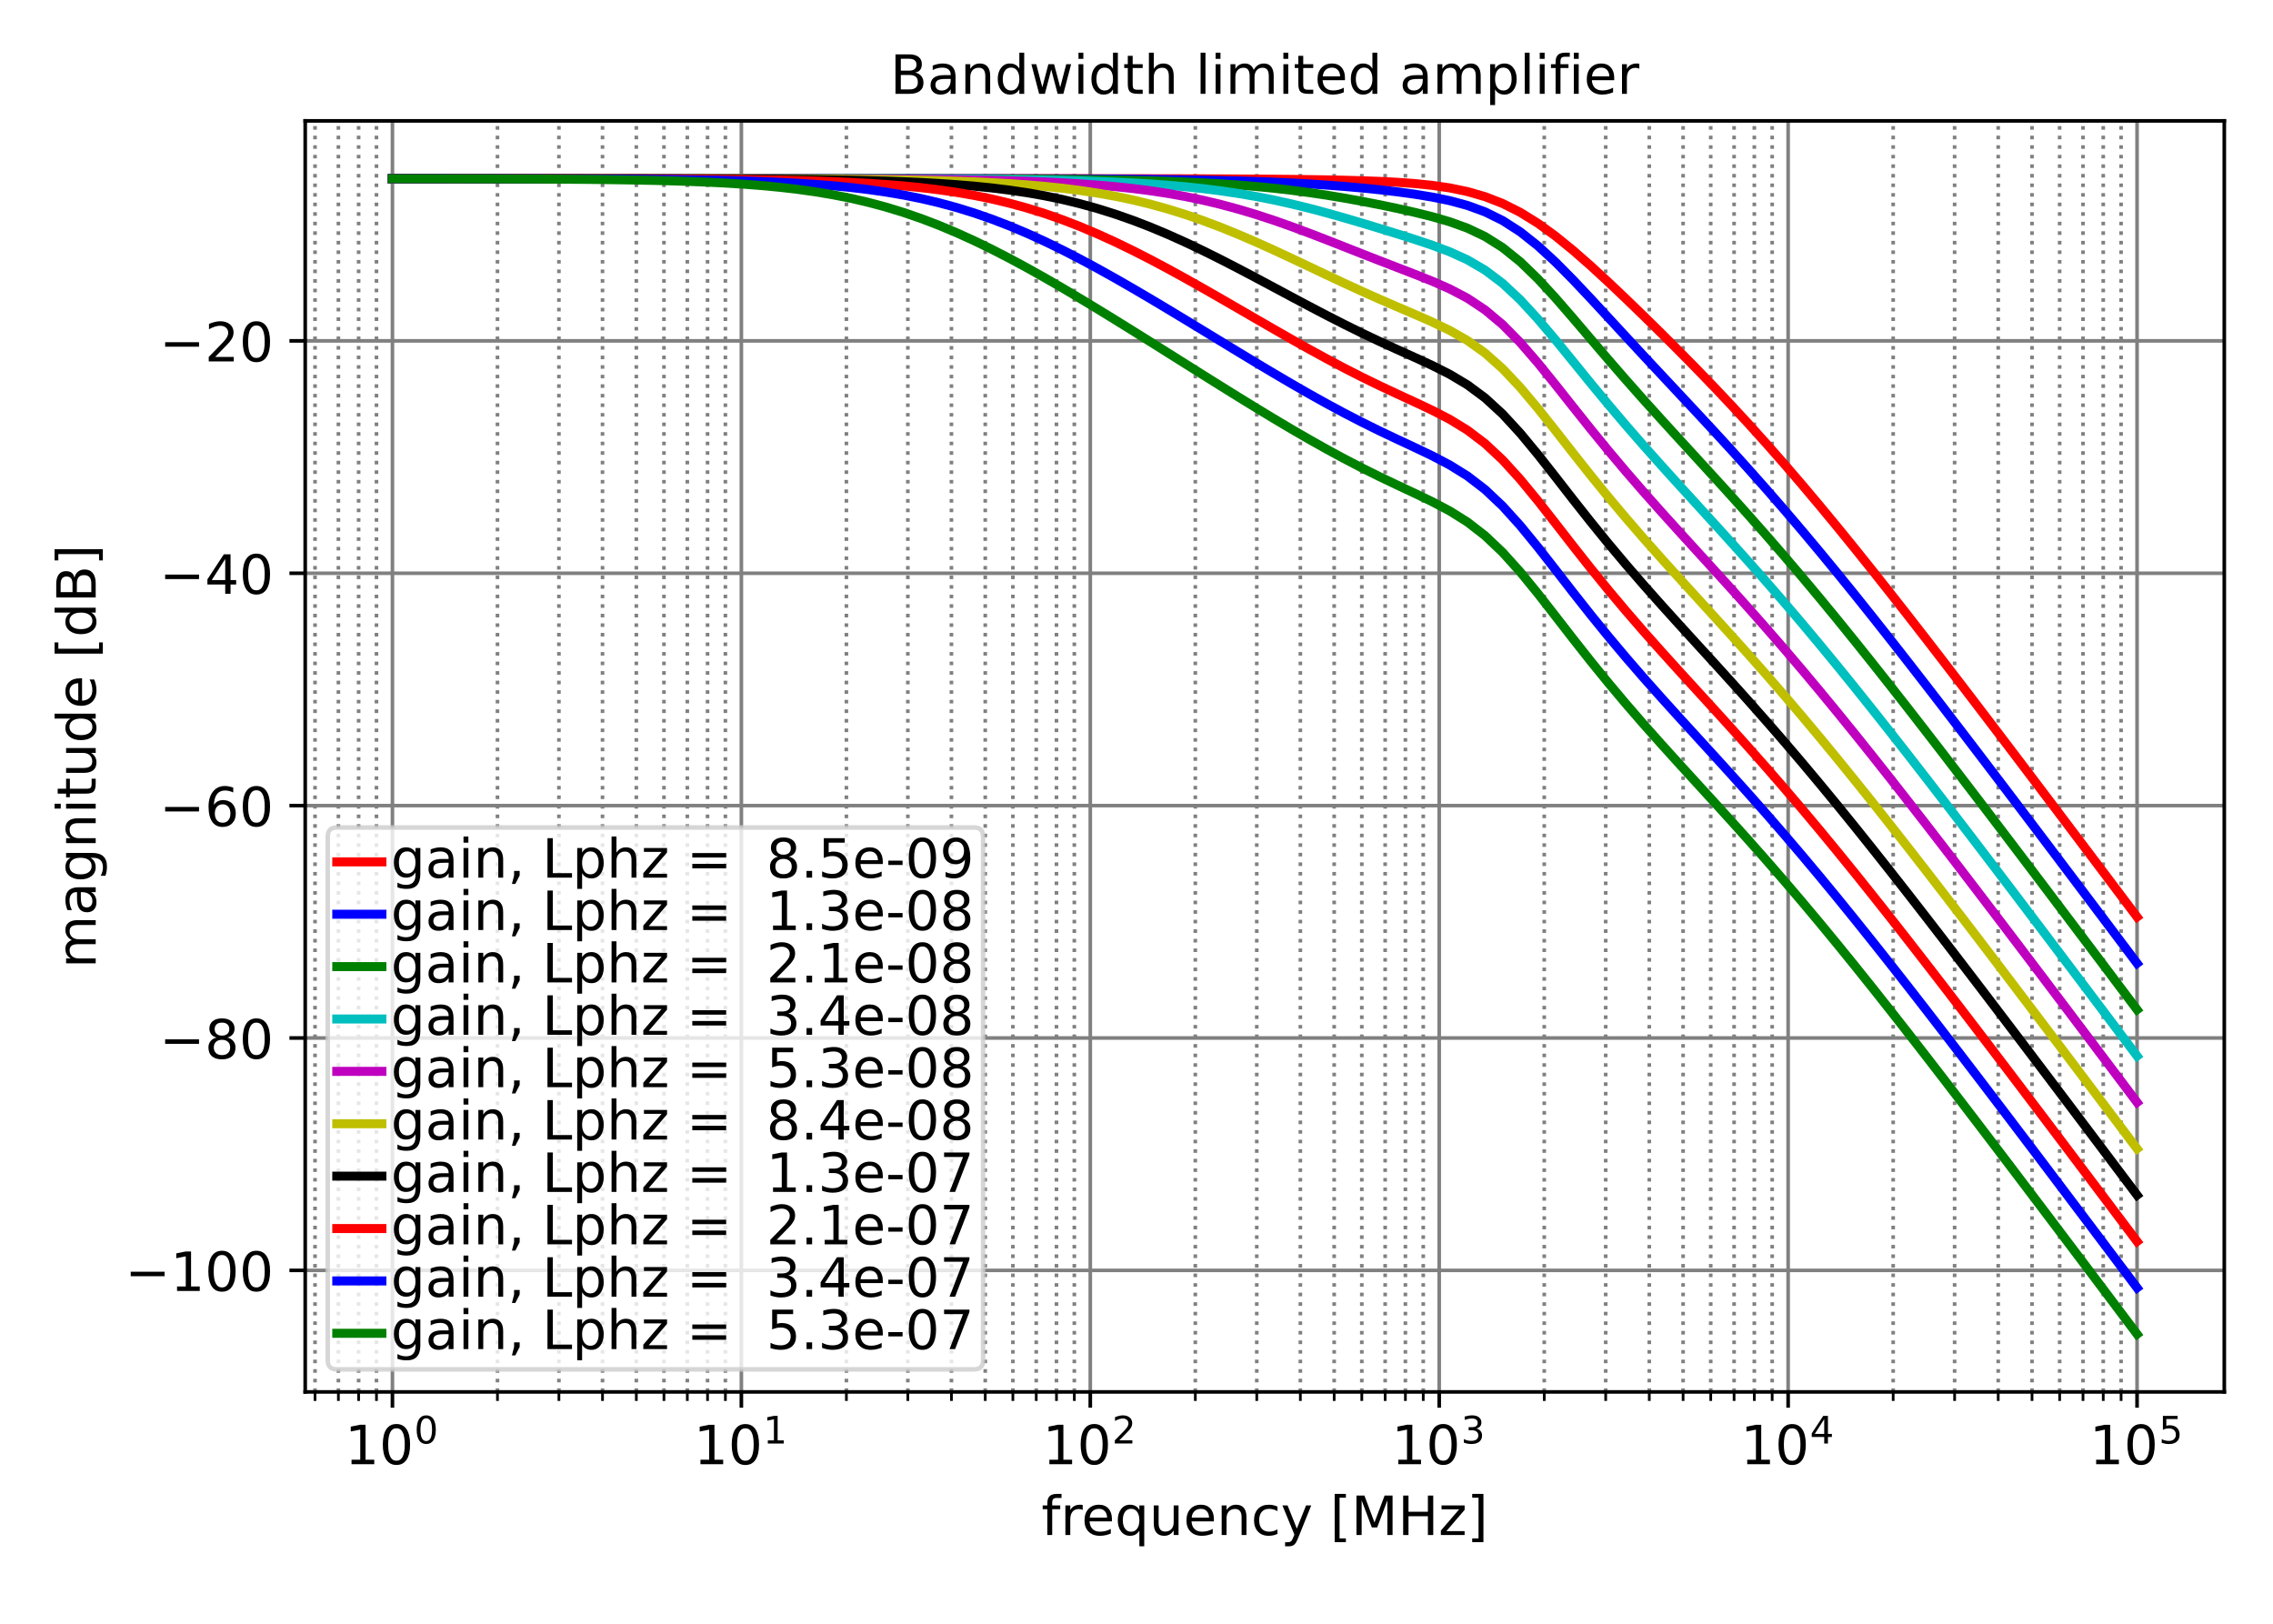 <?xml version="1.0" encoding="utf-8" standalone="no"?>
<!DOCTYPE svg PUBLIC "-//W3C//DTD SVG 1.1//EN"
  "http://www.w3.org/Graphics/SVG/1.1/DTD/svg11.dtd">
<!-- Created with matplotlib (https://matplotlib.org/) -->
<svg height="360pt" version="1.1" viewBox="0 0 504 360" width="504pt" xmlns="http://www.w3.org/2000/svg" xmlns:xlink="http://www.w3.org/1999/xlink">
 <defs>
  <style type="text/css">*{stroke-linecap:butt;stroke-linejoin:round;}</style>
 </defs>
 <g id="figure_1">
  <g id="patch_1">
   <path d="M 0 360 
L 504 360 
L 504 0 
L 0 0 
z
" style="fill:#ffffff;"/>
  </g>
  <g id="axes_1">
   <g id="patch_2">
    <path d="M 67.675 308.6 
L 493.2 308.6 
L 493.2 26.8 
L 67.675 26.8 
z
" style="fill:#ffffff;"/>
   </g>
   <g id="matplotlib.axis_1">
    <g id="xtick_1">
     <g id="line2d_1">
      <path clip-path="url(#p1c17b47075)" d="M 87.017 308.6 
L 87.017 26.8 
" style="fill:none;stroke:#808080;stroke-linecap:square;stroke-width:0.8;"/>
     </g>
     <g id="line2d_2">
      <defs>
       <path d="M 0 0 
L 0 3.5 
" id="m83f852e12b" style="stroke:#000000;stroke-width:0.8;"/>
      </defs>
      <g>
       <use style="stroke:#000000;stroke-width:0.8;" x="87.017" xlink:href="#m83f852e12b" y="308.6"/>
      </g>
     </g>
     <g id="text_1">
      <!-- $\mathdefault{10^{0}}$ -->
      <g transform="translate(76.457 324.718)scale(0.12 -0.12)">
       <defs>
        <path d="M 12.406 8.297 
L 28.516 8.297 
L 28.516 63.922 
L 10.984 60.406 
L 10.984 69.391 
L 28.422 72.906 
L 38.281 72.906 
L 38.281 8.297 
L 54.391 8.297 
L 54.391 0 
L 12.406 0 
z
" id="DejaVuSans-49"/>
        <path d="M 31.781 66.406 
Q 24.172 66.406 20.328 58.906 
Q 16.5 51.422 16.5 36.375 
Q 16.5 21.391 20.328 13.891 
Q 24.172 6.391 31.781 6.391 
Q 39.453 6.391 43.281 13.891 
Q 47.125 21.391 47.125 36.375 
Q 47.125 51.422 43.281 58.906 
Q 39.453 66.406 31.781 66.406 
z
M 31.781 74.219 
Q 44.047 74.219 50.516 64.516 
Q 56.984 54.828 56.984 36.375 
Q 56.984 17.969 50.516 8.266 
Q 44.047 -1.422 31.781 -1.422 
Q 19.531 -1.422 13.062 8.266 
Q 6.594 17.969 6.594 36.375 
Q 6.594 54.828 13.062 64.516 
Q 19.531 74.219 31.781 74.219 
z
" id="DejaVuSans-48"/>
       </defs>
       <use transform="translate(0 0.766)" xlink:href="#DejaVuSans-49"/>
       <use transform="translate(63.623 0.766)" xlink:href="#DejaVuSans-48"/>
       <use transform="translate(128.203 39.047)scale(0.7)" xlink:href="#DejaVuSans-48"/>
      </g>
     </g>
    </g>
    <g id="xtick_2">
     <g id="line2d_3">
      <path clip-path="url(#p1c17b47075)" d="M 164.385 308.6 
L 164.385 26.8 
" style="fill:none;stroke:#808080;stroke-linecap:square;stroke-width:0.8;"/>
     </g>
     <g id="line2d_4">
      <g>
       <use style="stroke:#000000;stroke-width:0.8;" x="164.385" xlink:href="#m83f852e12b" y="308.6"/>
      </g>
     </g>
     <g id="text_2">
      <!-- $\mathdefault{10^{1}}$ -->
      <g transform="translate(153.825 324.718)scale(0.12 -0.12)">
       <use transform="translate(0 0.684)" xlink:href="#DejaVuSans-49"/>
       <use transform="translate(63.623 0.684)" xlink:href="#DejaVuSans-48"/>
       <use transform="translate(128.203 38.966)scale(0.7)" xlink:href="#DejaVuSans-49"/>
      </g>
     </g>
    </g>
    <g id="xtick_3">
     <g id="line2d_5">
      <path clip-path="url(#p1c17b47075)" d="M 241.753 308.6 
L 241.753 26.8 
" style="fill:none;stroke:#808080;stroke-linecap:square;stroke-width:0.8;"/>
     </g>
     <g id="line2d_6">
      <g>
       <use style="stroke:#000000;stroke-width:0.8;" x="241.753" xlink:href="#m83f852e12b" y="308.6"/>
      </g>
     </g>
     <g id="text_3">
      <!-- $\mathdefault{10^{2}}$ -->
      <g transform="translate(231.193 324.718)scale(0.12 -0.12)">
       <defs>
        <path d="M 19.188 8.297 
L 53.609 8.297 
L 53.609 0 
L 7.328 0 
L 7.328 8.297 
Q 12.938 14.109 22.625 23.891 
Q 32.328 33.688 34.812 36.531 
Q 39.547 41.844 41.422 45.531 
Q 43.312 49.219 43.312 52.781 
Q 43.312 58.594 39.234 62.25 
Q 35.156 65.922 28.609 65.922 
Q 23.969 65.922 18.812 64.312 
Q 13.672 62.703 7.812 59.422 
L 7.812 69.391 
Q 13.766 71.781 18.938 73 
Q 24.125 74.219 28.422 74.219 
Q 39.75 74.219 46.484 68.547 
Q 53.219 62.891 53.219 53.422 
Q 53.219 48.922 51.531 44.891 
Q 49.859 40.875 45.406 35.406 
Q 44.188 33.984 37.641 27.219 
Q 31.109 20.453 19.188 8.297 
z
" id="DejaVuSans-50"/>
       </defs>
       <use transform="translate(0 0.766)" xlink:href="#DejaVuSans-49"/>
       <use transform="translate(63.623 0.766)" xlink:href="#DejaVuSans-48"/>
       <use transform="translate(128.203 39.047)scale(0.7)" xlink:href="#DejaVuSans-50"/>
      </g>
     </g>
    </g>
    <g id="xtick_4">
     <g id="line2d_7">
      <path clip-path="url(#p1c17b47075)" d="M 319.122 308.6 
L 319.122 26.8 
" style="fill:none;stroke:#808080;stroke-linecap:square;stroke-width:0.8;"/>
     </g>
     <g id="line2d_8">
      <g>
       <use style="stroke:#000000;stroke-width:0.8;" x="319.122" xlink:href="#m83f852e12b" y="308.6"/>
      </g>
     </g>
     <g id="text_4">
      <!-- $\mathdefault{10^{3}}$ -->
      <g transform="translate(308.562 324.718)scale(0.12 -0.12)">
       <defs>
        <path d="M 40.578 39.312 
Q 47.656 37.797 51.625 33 
Q 55.609 28.219 55.609 21.188 
Q 55.609 10.406 48.188 4.484 
Q 40.766 -1.422 27.094 -1.422 
Q 22.516 -1.422 17.656 -0.516 
Q 12.797 0.391 7.625 2.203 
L 7.625 11.719 
Q 11.719 9.328 16.594 8.109 
Q 21.484 6.891 26.812 6.891 
Q 36.078 6.891 40.938 10.547 
Q 45.797 14.203 45.797 21.188 
Q 45.797 27.641 41.281 31.266 
Q 36.766 34.906 28.719 34.906 
L 20.219 34.906 
L 20.219 43.016 
L 29.109 43.016 
Q 36.375 43.016 40.234 45.922 
Q 44.094 48.828 44.094 54.297 
Q 44.094 59.906 40.109 62.906 
Q 36.141 65.922 28.719 65.922 
Q 24.656 65.922 20.016 65.031 
Q 15.375 64.156 9.812 62.312 
L 9.812 71.094 
Q 15.438 72.656 20.344 73.438 
Q 25.25 74.219 29.594 74.219 
Q 40.828 74.219 47.359 69.109 
Q 53.906 64.016 53.906 55.328 
Q 53.906 49.266 50.438 45.094 
Q 46.969 40.922 40.578 39.312 
z
" id="DejaVuSans-51"/>
       </defs>
       <use transform="translate(0 0.766)" xlink:href="#DejaVuSans-49"/>
       <use transform="translate(63.623 0.766)" xlink:href="#DejaVuSans-48"/>
       <use transform="translate(128.203 39.047)scale(0.7)" xlink:href="#DejaVuSans-51"/>
      </g>
     </g>
    </g>
    <g id="xtick_5">
     <g id="line2d_9">
      <path clip-path="url(#p1c17b47075)" d="M 396.49 308.6 
L 396.49 26.8 
" style="fill:none;stroke:#808080;stroke-linecap:square;stroke-width:0.8;"/>
     </g>
     <g id="line2d_10">
      <g>
       <use style="stroke:#000000;stroke-width:0.8;" x="396.49" xlink:href="#m83f852e12b" y="308.6"/>
      </g>
     </g>
     <g id="text_5">
      <!-- $\mathdefault{10^{4}}$ -->
      <g transform="translate(385.93 324.718)scale(0.12 -0.12)">
       <defs>
        <path d="M 37.797 64.312 
L 12.891 25.391 
L 37.797 25.391 
z
M 35.203 72.906 
L 47.609 72.906 
L 47.609 25.391 
L 58.016 25.391 
L 58.016 17.188 
L 47.609 17.188 
L 47.609 0 
L 37.797 0 
L 37.797 17.188 
L 4.891 17.188 
L 4.891 26.703 
z
" id="DejaVuSans-52"/>
       </defs>
       <use transform="translate(0 0.684)" xlink:href="#DejaVuSans-49"/>
       <use transform="translate(63.623 0.684)" xlink:href="#DejaVuSans-48"/>
       <use transform="translate(128.203 38.966)scale(0.7)" xlink:href="#DejaVuSans-52"/>
      </g>
     </g>
    </g>
    <g id="xtick_6">
     <g id="line2d_11">
      <path clip-path="url(#p1c17b47075)" d="M 473.858 308.6 
L 473.858 26.8 
" style="fill:none;stroke:#808080;stroke-linecap:square;stroke-width:0.8;"/>
     </g>
     <g id="line2d_12">
      <g>
       <use style="stroke:#000000;stroke-width:0.8;" x="473.858" xlink:href="#m83f852e12b" y="308.6"/>
      </g>
     </g>
     <g id="text_6">
      <!-- $\mathdefault{10^{5}}$ -->
      <g transform="translate(463.298 324.718)scale(0.12 -0.12)">
       <defs>
        <path d="M 10.797 72.906 
L 49.516 72.906 
L 49.516 64.594 
L 19.828 64.594 
L 19.828 46.734 
Q 21.969 47.469 24.109 47.828 
Q 26.266 48.188 28.422 48.188 
Q 40.625 48.188 47.75 41.5 
Q 54.891 34.812 54.891 23.391 
Q 54.891 11.625 47.562 5.094 
Q 40.234 -1.422 26.906 -1.422 
Q 22.312 -1.422 17.547 -0.641 
Q 12.797 0.141 7.719 1.703 
L 7.719 11.625 
Q 12.109 9.234 16.797 8.062 
Q 21.484 6.891 26.703 6.891 
Q 35.156 6.891 40.078 11.328 
Q 45.016 15.766 45.016 23.391 
Q 45.016 31 40.078 35.438 
Q 35.156 39.891 26.703 39.891 
Q 22.75 39.891 18.812 39.016 
Q 14.891 38.141 10.797 36.281 
z
" id="DejaVuSans-53"/>
       </defs>
       <use transform="translate(0 0.684)" xlink:href="#DejaVuSans-49"/>
       <use transform="translate(63.623 0.684)" xlink:href="#DejaVuSans-48"/>
       <use transform="translate(128.203 38.966)scale(0.7)" xlink:href="#DejaVuSans-53"/>
      </g>
     </g>
    </g>
    <g id="xtick_7">
     <g id="line2d_13">
      <path clip-path="url(#p1c17b47075)" d="M 69.853 308.6 
L 69.853 26.8 
" style="fill:none;stroke:#808080;stroke-dasharray:0.8,1.32;stroke-dashoffset:0;stroke-width:0.8;"/>
     </g>
     <g id="line2d_14">
      <defs>
       <path d="M 0 0 
L 0 2 
" id="m5425543492" style="stroke:#000000;stroke-width:0.6;"/>
      </defs>
      <g>
       <use style="stroke:#000000;stroke-width:0.6;" x="69.853" xlink:href="#m5425543492" y="308.6"/>
      </g>
     </g>
    </g>
    <g id="xtick_8">
     <g id="line2d_15">
      <path clip-path="url(#p1c17b47075)" d="M 75.033 308.6 
L 75.033 26.8 
" style="fill:none;stroke:#808080;stroke-dasharray:0.8,1.32;stroke-dashoffset:0;stroke-width:0.8;"/>
     </g>
     <g id="line2d_16">
      <g>
       <use style="stroke:#000000;stroke-width:0.6;" x="75.033" xlink:href="#m5425543492" y="308.6"/>
      </g>
     </g>
    </g>
    <g id="xtick_9">
     <g id="line2d_17">
      <path clip-path="url(#p1c17b47075)" d="M 79.519 308.6 
L 79.519 26.8 
" style="fill:none;stroke:#808080;stroke-dasharray:0.8,1.32;stroke-dashoffset:0;stroke-width:0.8;"/>
     </g>
     <g id="line2d_18">
      <g>
       <use style="stroke:#000000;stroke-width:0.6;" x="79.519" xlink:href="#m5425543492" y="308.6"/>
      </g>
     </g>
    </g>
    <g id="xtick_10">
     <g id="line2d_19">
      <path clip-path="url(#p1c17b47075)" d="M 83.477 308.6 
L 83.477 26.8 
" style="fill:none;stroke:#808080;stroke-dasharray:0.8,1.32;stroke-dashoffset:0;stroke-width:0.8;"/>
     </g>
     <g id="line2d_20">
      <g>
       <use style="stroke:#000000;stroke-width:0.6;" x="83.477" xlink:href="#m5425543492" y="308.6"/>
      </g>
     </g>
    </g>
    <g id="xtick_11">
     <g id="line2d_21">
      <path clip-path="url(#p1c17b47075)" d="M 110.307 308.6 
L 110.307 26.8 
" style="fill:none;stroke:#808080;stroke-dasharray:0.8,1.32;stroke-dashoffset:0;stroke-width:0.8;"/>
     </g>
     <g id="line2d_22">
      <g>
       <use style="stroke:#000000;stroke-width:0.6;" x="110.307" xlink:href="#m5425543492" y="308.6"/>
      </g>
     </g>
    </g>
    <g id="xtick_12">
     <g id="line2d_23">
      <path clip-path="url(#p1c17b47075)" d="M 123.931 308.6 
L 123.931 26.8 
" style="fill:none;stroke:#808080;stroke-dasharray:0.8,1.32;stroke-dashoffset:0;stroke-width:0.8;"/>
     </g>
     <g id="line2d_24">
      <g>
       <use style="stroke:#000000;stroke-width:0.6;" x="123.931" xlink:href="#m5425543492" y="308.6"/>
      </g>
     </g>
    </g>
    <g id="xtick_13">
     <g id="line2d_25">
      <path clip-path="url(#p1c17b47075)" d="M 133.597 308.6 
L 133.597 26.8 
" style="fill:none;stroke:#808080;stroke-dasharray:0.8,1.32;stroke-dashoffset:0;stroke-width:0.8;"/>
     </g>
     <g id="line2d_26">
      <g>
       <use style="stroke:#000000;stroke-width:0.6;" x="133.597" xlink:href="#m5425543492" y="308.6"/>
      </g>
     </g>
    </g>
    <g id="xtick_14">
     <g id="line2d_27">
      <path clip-path="url(#p1c17b47075)" d="M 141.095 308.6 
L 141.095 26.8 
" style="fill:none;stroke:#808080;stroke-dasharray:0.8,1.32;stroke-dashoffset:0;stroke-width:0.8;"/>
     </g>
     <g id="line2d_28">
      <g>
       <use style="stroke:#000000;stroke-width:0.6;" x="141.095" xlink:href="#m5425543492" y="308.6"/>
      </g>
     </g>
    </g>
    <g id="xtick_15">
     <g id="line2d_29">
      <path clip-path="url(#p1c17b47075)" d="M 147.221 308.6 
L 147.221 26.8 
" style="fill:none;stroke:#808080;stroke-dasharray:0.8,1.32;stroke-dashoffset:0;stroke-width:0.8;"/>
     </g>
     <g id="line2d_30">
      <g>
       <use style="stroke:#000000;stroke-width:0.6;" x="147.221" xlink:href="#m5425543492" y="308.6"/>
      </g>
     </g>
    </g>
    <g id="xtick_16">
     <g id="line2d_31">
      <path clip-path="url(#p1c17b47075)" d="M 152.401 308.6 
L 152.401 26.8 
" style="fill:none;stroke:#808080;stroke-dasharray:0.8,1.32;stroke-dashoffset:0;stroke-width:0.8;"/>
     </g>
     <g id="line2d_32">
      <g>
       <use style="stroke:#000000;stroke-width:0.6;" x="152.401" xlink:href="#m5425543492" y="308.6"/>
      </g>
     </g>
    </g>
    <g id="xtick_17">
     <g id="line2d_33">
      <path clip-path="url(#p1c17b47075)" d="M 156.887 308.6 
L 156.887 26.8 
" style="fill:none;stroke:#808080;stroke-dasharray:0.8,1.32;stroke-dashoffset:0;stroke-width:0.8;"/>
     </g>
     <g id="line2d_34">
      <g>
       <use style="stroke:#000000;stroke-width:0.6;" x="156.887" xlink:href="#m5425543492" y="308.6"/>
      </g>
     </g>
    </g>
    <g id="xtick_18">
     <g id="line2d_35">
      <path clip-path="url(#p1c17b47075)" d="M 160.845 308.6 
L 160.845 26.8 
" style="fill:none;stroke:#808080;stroke-dasharray:0.8,1.32;stroke-dashoffset:0;stroke-width:0.8;"/>
     </g>
     <g id="line2d_36">
      <g>
       <use style="stroke:#000000;stroke-width:0.6;" x="160.845" xlink:href="#m5425543492" y="308.6"/>
      </g>
     </g>
    </g>
    <g id="xtick_19">
     <g id="line2d_37">
      <path clip-path="url(#p1c17b47075)" d="M 187.675 308.6 
L 187.675 26.8 
" style="fill:none;stroke:#808080;stroke-dasharray:0.8,1.32;stroke-dashoffset:0;stroke-width:0.8;"/>
     </g>
     <g id="line2d_38">
      <g>
       <use style="stroke:#000000;stroke-width:0.6;" x="187.675" xlink:href="#m5425543492" y="308.6"/>
      </g>
     </g>
    </g>
    <g id="xtick_20">
     <g id="line2d_39">
      <path clip-path="url(#p1c17b47075)" d="M 201.299 308.6 
L 201.299 26.8 
" style="fill:none;stroke:#808080;stroke-dasharray:0.8,1.32;stroke-dashoffset:0;stroke-width:0.8;"/>
     </g>
     <g id="line2d_40">
      <g>
       <use style="stroke:#000000;stroke-width:0.6;" x="201.299" xlink:href="#m5425543492" y="308.6"/>
      </g>
     </g>
    </g>
    <g id="xtick_21">
     <g id="line2d_41">
      <path clip-path="url(#p1c17b47075)" d="M 210.966 308.6 
L 210.966 26.8 
" style="fill:none;stroke:#808080;stroke-dasharray:0.8,1.32;stroke-dashoffset:0;stroke-width:0.8;"/>
     </g>
     <g id="line2d_42">
      <g>
       <use style="stroke:#000000;stroke-width:0.6;" x="210.966" xlink:href="#m5425543492" y="308.6"/>
      </g>
     </g>
    </g>
    <g id="xtick_22">
     <g id="line2d_43">
      <path clip-path="url(#p1c17b47075)" d="M 218.463 308.6 
L 218.463 26.8 
" style="fill:none;stroke:#808080;stroke-dasharray:0.8,1.32;stroke-dashoffset:0;stroke-width:0.8;"/>
     </g>
     <g id="line2d_44">
      <g>
       <use style="stroke:#000000;stroke-width:0.6;" x="218.463" xlink:href="#m5425543492" y="308.6"/>
      </g>
     </g>
    </g>
    <g id="xtick_23">
     <g id="line2d_45">
      <path clip-path="url(#p1c17b47075)" d="M 224.589 308.6 
L 224.589 26.8 
" style="fill:none;stroke:#808080;stroke-dasharray:0.8,1.32;stroke-dashoffset:0;stroke-width:0.8;"/>
     </g>
     <g id="line2d_46">
      <g>
       <use style="stroke:#000000;stroke-width:0.6;" x="224.589" xlink:href="#m5425543492" y="308.6"/>
      </g>
     </g>
    </g>
    <g id="xtick_24">
     <g id="line2d_47">
      <path clip-path="url(#p1c17b47075)" d="M 229.769 308.6 
L 229.769 26.8 
" style="fill:none;stroke:#808080;stroke-dasharray:0.8,1.32;stroke-dashoffset:0;stroke-width:0.8;"/>
     </g>
     <g id="line2d_48">
      <g>
       <use style="stroke:#000000;stroke-width:0.6;" x="229.769" xlink:href="#m5425543492" y="308.6"/>
      </g>
     </g>
    </g>
    <g id="xtick_25">
     <g id="line2d_49">
      <path clip-path="url(#p1c17b47075)" d="M 234.256 308.6 
L 234.256 26.8 
" style="fill:none;stroke:#808080;stroke-dasharray:0.8,1.32;stroke-dashoffset:0;stroke-width:0.8;"/>
     </g>
     <g id="line2d_50">
      <g>
       <use style="stroke:#000000;stroke-width:0.6;" x="234.256" xlink:href="#m5425543492" y="308.6"/>
      </g>
     </g>
    </g>
    <g id="xtick_26">
     <g id="line2d_51">
      <path clip-path="url(#p1c17b47075)" d="M 238.213 308.6 
L 238.213 26.8 
" style="fill:none;stroke:#808080;stroke-dasharray:0.8,1.32;stroke-dashoffset:0;stroke-width:0.8;"/>
     </g>
     <g id="line2d_52">
      <g>
       <use style="stroke:#000000;stroke-width:0.6;" x="238.213" xlink:href="#m5425543492" y="308.6"/>
      </g>
     </g>
    </g>
    <g id="xtick_27">
     <g id="line2d_53">
      <path clip-path="url(#p1c17b47075)" d="M 265.044 308.6 
L 265.044 26.8 
" style="fill:none;stroke:#808080;stroke-dasharray:0.8,1.32;stroke-dashoffset:0;stroke-width:0.8;"/>
     </g>
     <g id="line2d_54">
      <g>
       <use style="stroke:#000000;stroke-width:0.6;" x="265.044" xlink:href="#m5425543492" y="308.6"/>
      </g>
     </g>
    </g>
    <g id="xtick_28">
     <g id="line2d_55">
      <path clip-path="url(#p1c17b47075)" d="M 278.667 308.6 
L 278.667 26.8 
" style="fill:none;stroke:#808080;stroke-dasharray:0.8,1.32;stroke-dashoffset:0;stroke-width:0.8;"/>
     </g>
     <g id="line2d_56">
      <g>
       <use style="stroke:#000000;stroke-width:0.6;" x="278.667" xlink:href="#m5425543492" y="308.6"/>
      </g>
     </g>
    </g>
    <g id="xtick_29">
     <g id="line2d_57">
      <path clip-path="url(#p1c17b47075)" d="M 288.334 308.6 
L 288.334 26.8 
" style="fill:none;stroke:#808080;stroke-dasharray:0.8,1.32;stroke-dashoffset:0;stroke-width:0.8;"/>
     </g>
     <g id="line2d_58">
      <g>
       <use style="stroke:#000000;stroke-width:0.6;" x="288.334" xlink:href="#m5425543492" y="308.6"/>
      </g>
     </g>
    </g>
    <g id="xtick_30">
     <g id="line2d_59">
      <path clip-path="url(#p1c17b47075)" d="M 295.831 308.6 
L 295.831 26.8 
" style="fill:none;stroke:#808080;stroke-dasharray:0.8,1.32;stroke-dashoffset:0;stroke-width:0.8;"/>
     </g>
     <g id="line2d_60">
      <g>
       <use style="stroke:#000000;stroke-width:0.6;" x="295.831" xlink:href="#m5425543492" y="308.6"/>
      </g>
     </g>
    </g>
    <g id="xtick_31">
     <g id="line2d_61">
      <path clip-path="url(#p1c17b47075)" d="M 301.958 308.6 
L 301.958 26.8 
" style="fill:none;stroke:#808080;stroke-dasharray:0.8,1.32;stroke-dashoffset:0;stroke-width:0.8;"/>
     </g>
     <g id="line2d_62">
      <g>
       <use style="stroke:#000000;stroke-width:0.6;" x="301.958" xlink:href="#m5425543492" y="308.6"/>
      </g>
     </g>
    </g>
    <g id="xtick_32">
     <g id="line2d_63">
      <path clip-path="url(#p1c17b47075)" d="M 307.137 308.6 
L 307.137 26.8 
" style="fill:none;stroke:#808080;stroke-dasharray:0.8,1.32;stroke-dashoffset:0;stroke-width:0.8;"/>
     </g>
     <g id="line2d_64">
      <g>
       <use style="stroke:#000000;stroke-width:0.6;" x="307.137" xlink:href="#m5425543492" y="308.6"/>
      </g>
     </g>
    </g>
    <g id="xtick_33">
     <g id="line2d_65">
      <path clip-path="url(#p1c17b47075)" d="M 311.624 308.6 
L 311.624 26.8 
" style="fill:none;stroke:#808080;stroke-dasharray:0.8,1.32;stroke-dashoffset:0;stroke-width:0.8;"/>
     </g>
     <g id="line2d_66">
      <g>
       <use style="stroke:#000000;stroke-width:0.6;" x="311.624" xlink:href="#m5425543492" y="308.6"/>
      </g>
     </g>
    </g>
    <g id="xtick_34">
     <g id="line2d_67">
      <path clip-path="url(#p1c17b47075)" d="M 315.581 308.6 
L 315.581 26.8 
" style="fill:none;stroke:#808080;stroke-dasharray:0.8,1.32;stroke-dashoffset:0;stroke-width:0.8;"/>
     </g>
     <g id="line2d_68">
      <g>
       <use style="stroke:#000000;stroke-width:0.6;" x="315.581" xlink:href="#m5425543492" y="308.6"/>
      </g>
     </g>
    </g>
    <g id="xtick_35">
     <g id="line2d_69">
      <path clip-path="url(#p1c17b47075)" d="M 342.412 308.6 
L 342.412 26.8 
" style="fill:none;stroke:#808080;stroke-dasharray:0.8,1.32;stroke-dashoffset:0;stroke-width:0.8;"/>
     </g>
     <g id="line2d_70">
      <g>
       <use style="stroke:#000000;stroke-width:0.6;" x="342.412" xlink:href="#m5425543492" y="308.6"/>
      </g>
     </g>
    </g>
    <g id="xtick_36">
     <g id="line2d_71">
      <path clip-path="url(#p1c17b47075)" d="M 356.036 308.6 
L 356.036 26.8 
" style="fill:none;stroke:#808080;stroke-dasharray:0.8,1.32;stroke-dashoffset:0;stroke-width:0.8;"/>
     </g>
     <g id="line2d_72">
      <g>
       <use style="stroke:#000000;stroke-width:0.6;" x="356.036" xlink:href="#m5425543492" y="308.6"/>
      </g>
     </g>
    </g>
    <g id="xtick_37">
     <g id="line2d_73">
      <path clip-path="url(#p1c17b47075)" d="M 365.702 308.6 
L 365.702 26.8 
" style="fill:none;stroke:#808080;stroke-dasharray:0.8,1.32;stroke-dashoffset:0;stroke-width:0.8;"/>
     </g>
     <g id="line2d_74">
      <g>
       <use style="stroke:#000000;stroke-width:0.6;" x="365.702" xlink:href="#m5425543492" y="308.6"/>
      </g>
     </g>
    </g>
    <g id="xtick_38">
     <g id="line2d_75">
      <path clip-path="url(#p1c17b47075)" d="M 373.2 308.6 
L 373.2 26.8 
" style="fill:none;stroke:#808080;stroke-dasharray:0.8,1.32;stroke-dashoffset:0;stroke-width:0.8;"/>
     </g>
     <g id="line2d_76">
      <g>
       <use style="stroke:#000000;stroke-width:0.6;" x="373.2" xlink:href="#m5425543492" y="308.6"/>
      </g>
     </g>
    </g>
    <g id="xtick_39">
     <g id="line2d_77">
      <path clip-path="url(#p1c17b47075)" d="M 379.326 308.6 
L 379.326 26.8 
" style="fill:none;stroke:#808080;stroke-dasharray:0.8,1.32;stroke-dashoffset:0;stroke-width:0.8;"/>
     </g>
     <g id="line2d_78">
      <g>
       <use style="stroke:#000000;stroke-width:0.6;" x="379.326" xlink:href="#m5425543492" y="308.6"/>
      </g>
     </g>
    </g>
    <g id="xtick_40">
     <g id="line2d_79">
      <path clip-path="url(#p1c17b47075)" d="M 384.505 308.6 
L 384.505 26.8 
" style="fill:none;stroke:#808080;stroke-dasharray:0.8,1.32;stroke-dashoffset:0;stroke-width:0.8;"/>
     </g>
     <g id="line2d_80">
      <g>
       <use style="stroke:#000000;stroke-width:0.6;" x="384.505" xlink:href="#m5425543492" y="308.6"/>
      </g>
     </g>
    </g>
    <g id="xtick_41">
     <g id="line2d_81">
      <path clip-path="url(#p1c17b47075)" d="M 388.992 308.6 
L 388.992 26.8 
" style="fill:none;stroke:#808080;stroke-dasharray:0.8,1.32;stroke-dashoffset:0;stroke-width:0.8;"/>
     </g>
     <g id="line2d_82">
      <g>
       <use style="stroke:#000000;stroke-width:0.6;" x="388.992" xlink:href="#m5425543492" y="308.6"/>
      </g>
     </g>
    </g>
    <g id="xtick_42">
     <g id="line2d_83">
      <path clip-path="url(#p1c17b47075)" d="M 392.95 308.6 
L 392.95 26.8 
" style="fill:none;stroke:#808080;stroke-dasharray:0.8,1.32;stroke-dashoffset:0;stroke-width:0.8;"/>
     </g>
     <g id="line2d_84">
      <g>
       <use style="stroke:#000000;stroke-width:0.6;" x="392.95" xlink:href="#m5425543492" y="308.6"/>
      </g>
     </g>
    </g>
    <g id="xtick_43">
     <g id="line2d_85">
      <path clip-path="url(#p1c17b47075)" d="M 419.78 308.6 
L 419.78 26.8 
" style="fill:none;stroke:#808080;stroke-dasharray:0.8,1.32;stroke-dashoffset:0;stroke-width:0.8;"/>
     </g>
     <g id="line2d_86">
      <g>
       <use style="stroke:#000000;stroke-width:0.6;" x="419.78" xlink:href="#m5425543492" y="308.6"/>
      </g>
     </g>
    </g>
    <g id="xtick_44">
     <g id="line2d_87">
      <path clip-path="url(#p1c17b47075)" d="M 433.404 308.6 
L 433.404 26.8 
" style="fill:none;stroke:#808080;stroke-dasharray:0.8,1.32;stroke-dashoffset:0;stroke-width:0.8;"/>
     </g>
     <g id="line2d_88">
      <g>
       <use style="stroke:#000000;stroke-width:0.6;" x="433.404" xlink:href="#m5425543492" y="308.6"/>
      </g>
     </g>
    </g>
    <g id="xtick_45">
     <g id="line2d_89">
      <path clip-path="url(#p1c17b47075)" d="M 443.07 308.6 
L 443.07 26.8 
" style="fill:none;stroke:#808080;stroke-dasharray:0.8,1.32;stroke-dashoffset:0;stroke-width:0.8;"/>
     </g>
     <g id="line2d_90">
      <g>
       <use style="stroke:#000000;stroke-width:0.6;" x="443.07" xlink:href="#m5425543492" y="308.6"/>
      </g>
     </g>
    </g>
    <g id="xtick_46">
     <g id="line2d_91">
      <path clip-path="url(#p1c17b47075)" d="M 450.568 308.6 
L 450.568 26.8 
" style="fill:none;stroke:#808080;stroke-dasharray:0.8,1.32;stroke-dashoffset:0;stroke-width:0.8;"/>
     </g>
     <g id="line2d_92">
      <g>
       <use style="stroke:#000000;stroke-width:0.6;" x="450.568" xlink:href="#m5425543492" y="308.6"/>
      </g>
     </g>
    </g>
    <g id="xtick_47">
     <g id="line2d_93">
      <path clip-path="url(#p1c17b47075)" d="M 456.694 308.6 
L 456.694 26.8 
" style="fill:none;stroke:#808080;stroke-dasharray:0.8,1.32;stroke-dashoffset:0;stroke-width:0.8;"/>
     </g>
     <g id="line2d_94">
      <g>
       <use style="stroke:#000000;stroke-width:0.6;" x="456.694" xlink:href="#m5425543492" y="308.6"/>
      </g>
     </g>
    </g>
    <g id="xtick_48">
     <g id="line2d_95">
      <path clip-path="url(#p1c17b47075)" d="M 461.873 308.6 
L 461.873 26.8 
" style="fill:none;stroke:#808080;stroke-dasharray:0.8,1.32;stroke-dashoffset:0;stroke-width:0.8;"/>
     </g>
     <g id="line2d_96">
      <g>
       <use style="stroke:#000000;stroke-width:0.6;" x="461.873" xlink:href="#m5425543492" y="308.6"/>
      </g>
     </g>
    </g>
    <g id="xtick_49">
     <g id="line2d_97">
      <path clip-path="url(#p1c17b47075)" d="M 466.36 308.6 
L 466.36 26.8 
" style="fill:none;stroke:#808080;stroke-dasharray:0.8,1.32;stroke-dashoffset:0;stroke-width:0.8;"/>
     </g>
     <g id="line2d_98">
      <g>
       <use style="stroke:#000000;stroke-width:0.6;" x="466.36" xlink:href="#m5425543492" y="308.6"/>
      </g>
     </g>
    </g>
    <g id="xtick_50">
     <g id="line2d_99">
      <path clip-path="url(#p1c17b47075)" d="M 470.318 308.6 
L 470.318 26.8 
" style="fill:none;stroke:#808080;stroke-dasharray:0.8,1.32;stroke-dashoffset:0;stroke-width:0.8;"/>
     </g>
     <g id="line2d_100">
      <g>
       <use style="stroke:#000000;stroke-width:0.6;" x="470.318" xlink:href="#m5425543492" y="308.6"/>
      </g>
     </g>
    </g>
    <g id="text_7">
     <!-- frequency [MHz] -->
     <g transform="translate(230.919 340.332)scale(0.12 -0.12)">
      <defs>
       <path d="M 37.109 75.984 
L 37.109 68.5 
L 28.516 68.5 
Q 23.688 68.5 21.797 66.547 
Q 19.922 64.594 19.922 59.516 
L 19.922 54.688 
L 34.719 54.688 
L 34.719 47.703 
L 19.922 47.703 
L 19.922 0 
L 10.891 0 
L 10.891 47.703 
L 2.297 47.703 
L 2.297 54.688 
L 10.891 54.688 
L 10.891 58.5 
Q 10.891 67.625 15.141 71.797 
Q 19.391 75.984 28.609 75.984 
z
" id="DejaVuSans-102"/>
       <path d="M 41.109 46.297 
Q 39.594 47.172 37.812 47.578 
Q 36.031 48 33.891 48 
Q 26.266 48 22.188 43.047 
Q 18.109 38.094 18.109 28.812 
L 18.109 0 
L 9.078 0 
L 9.078 54.688 
L 18.109 54.688 
L 18.109 46.188 
Q 20.953 51.172 25.484 53.578 
Q 30.031 56 36.531 56 
Q 37.453 56 38.578 55.875 
Q 39.703 55.766 41.062 55.516 
z
" id="DejaVuSans-114"/>
       <path d="M 56.203 29.594 
L 56.203 25.203 
L 14.891 25.203 
Q 15.484 15.922 20.484 11.062 
Q 25.484 6.203 34.422 6.203 
Q 39.594 6.203 44.453 7.469 
Q 49.312 8.734 54.109 11.281 
L 54.109 2.781 
Q 49.266 0.734 44.188 -0.344 
Q 39.109 -1.422 33.891 -1.422 
Q 20.797 -1.422 13.156 6.188 
Q 5.516 13.812 5.516 26.812 
Q 5.516 40.234 12.766 48.109 
Q 20.016 56 32.328 56 
Q 43.359 56 49.781 48.891 
Q 56.203 41.797 56.203 29.594 
z
M 47.219 32.234 
Q 47.125 39.594 43.094 43.984 
Q 39.062 48.391 32.422 48.391 
Q 24.906 48.391 20.391 44.141 
Q 15.875 39.891 15.188 32.172 
z
" id="DejaVuSans-101"/>
       <path d="M 14.797 27.297 
Q 14.797 17.391 18.875 11.75 
Q 22.953 6.109 30.078 6.109 
Q 37.203 6.109 41.297 11.75 
Q 45.406 17.391 45.406 27.297 
Q 45.406 37.203 41.297 42.844 
Q 37.203 48.484 30.078 48.484 
Q 22.953 48.484 18.875 42.844 
Q 14.797 37.203 14.797 27.297 
z
M 45.406 8.203 
Q 42.578 3.328 38.25 0.953 
Q 33.938 -1.422 27.875 -1.422 
Q 17.969 -1.422 11.734 6.484 
Q 5.516 14.406 5.516 27.297 
Q 5.516 40.188 11.734 48.094 
Q 17.969 56 27.875 56 
Q 33.938 56 38.25 53.625 
Q 42.578 51.266 45.406 46.391 
L 45.406 54.688 
L 54.391 54.688 
L 54.391 -20.797 
L 45.406 -20.797 
z
" id="DejaVuSans-113"/>
       <path d="M 8.5 21.578 
L 8.5 54.688 
L 17.484 54.688 
L 17.484 21.922 
Q 17.484 14.156 20.5 10.266 
Q 23.531 6.391 29.594 6.391 
Q 36.859 6.391 41.078 11.031 
Q 45.312 15.672 45.312 23.688 
L 45.312 54.688 
L 54.297 54.688 
L 54.297 0 
L 45.312 0 
L 45.312 8.406 
Q 42.047 3.422 37.719 1 
Q 33.406 -1.422 27.688 -1.422 
Q 18.266 -1.422 13.375 4.438 
Q 8.5 10.297 8.5 21.578 
z
M 31.109 56 
z
" id="DejaVuSans-117"/>
       <path d="M 54.891 33.016 
L 54.891 0 
L 45.906 0 
L 45.906 32.719 
Q 45.906 40.484 42.875 44.328 
Q 39.844 48.188 33.797 48.188 
Q 26.516 48.188 22.312 43.547 
Q 18.109 38.922 18.109 30.906 
L 18.109 0 
L 9.078 0 
L 9.078 54.688 
L 18.109 54.688 
L 18.109 46.188 
Q 21.344 51.125 25.703 53.562 
Q 30.078 56 35.797 56 
Q 45.219 56 50.047 50.172 
Q 54.891 44.344 54.891 33.016 
z
" id="DejaVuSans-110"/>
       <path d="M 48.781 52.594 
L 48.781 44.188 
Q 44.969 46.297 41.141 47.344 
Q 37.312 48.391 33.406 48.391 
Q 24.656 48.391 19.812 42.844 
Q 14.984 37.312 14.984 27.297 
Q 14.984 17.281 19.812 11.734 
Q 24.656 6.203 33.406 6.203 
Q 37.312 6.203 41.141 7.25 
Q 44.969 8.297 48.781 10.406 
L 48.781 2.094 
Q 45.016 0.344 40.984 -0.531 
Q 36.969 -1.422 32.422 -1.422 
Q 20.062 -1.422 12.781 6.344 
Q 5.516 14.109 5.516 27.297 
Q 5.516 40.672 12.859 48.328 
Q 20.219 56 33.016 56 
Q 37.156 56 41.109 55.141 
Q 45.062 54.297 48.781 52.594 
z
" id="DejaVuSans-99"/>
       <path d="M 32.172 -5.078 
Q 28.375 -14.844 24.75 -17.812 
Q 21.141 -20.797 15.094 -20.797 
L 7.906 -20.797 
L 7.906 -13.281 
L 13.188 -13.281 
Q 16.891 -13.281 18.938 -11.516 
Q 21 -9.766 23.484 -3.219 
L 25.094 0.875 
L 2.984 54.688 
L 12.5 54.688 
L 29.594 11.922 
L 46.688 54.688 
L 56.203 54.688 
z
" id="DejaVuSans-121"/>
       <path id="DejaVuSans-32"/>
       <path d="M 8.594 75.984 
L 29.297 75.984 
L 29.297 69 
L 17.578 69 
L 17.578 -6.203 
L 29.297 -6.203 
L 29.297 -13.188 
L 8.594 -13.188 
z
" id="DejaVuSans-91"/>
       <path d="M 9.812 72.906 
L 24.516 72.906 
L 43.109 23.297 
L 61.812 72.906 
L 76.516 72.906 
L 76.516 0 
L 66.891 0 
L 66.891 64.016 
L 48.094 14.016 
L 38.188 14.016 
L 19.391 64.016 
L 19.391 0 
L 9.812 0 
z
" id="DejaVuSans-77"/>
       <path d="M 9.812 72.906 
L 19.672 72.906 
L 19.672 43.016 
L 55.516 43.016 
L 55.516 72.906 
L 65.375 72.906 
L 65.375 0 
L 55.516 0 
L 55.516 34.719 
L 19.672 34.719 
L 19.672 0 
L 9.812 0 
z
" id="DejaVuSans-72"/>
       <path d="M 5.516 54.688 
L 48.188 54.688 
L 48.188 46.484 
L 14.406 7.172 
L 48.188 7.172 
L 48.188 0 
L 4.297 0 
L 4.297 8.203 
L 38.094 47.516 
L 5.516 47.516 
z
" id="DejaVuSans-122"/>
       <path d="M 30.422 75.984 
L 30.422 -13.188 
L 9.719 -13.188 
L 9.719 -6.203 
L 21.391 -6.203 
L 21.391 69 
L 9.719 69 
L 9.719 75.984 
z
" id="DejaVuSans-93"/>
      </defs>
      <use xlink:href="#DejaVuSans-102"/>
      <use x="35.205" xlink:href="#DejaVuSans-114"/>
      <use x="74.068" xlink:href="#DejaVuSans-101"/>
      <use x="135.592" xlink:href="#DejaVuSans-113"/>
      <use x="199.068" xlink:href="#DejaVuSans-117"/>
      <use x="262.447" xlink:href="#DejaVuSans-101"/>
      <use x="323.971" xlink:href="#DejaVuSans-110"/>
      <use x="387.35" xlink:href="#DejaVuSans-99"/>
      <use x="442.33" xlink:href="#DejaVuSans-121"/>
      <use x="501.51" xlink:href="#DejaVuSans-32"/>
      <use x="533.297" xlink:href="#DejaVuSans-91"/>
      <use x="572.311" xlink:href="#DejaVuSans-77"/>
      <use x="658.59" xlink:href="#DejaVuSans-72"/>
      <use x="733.785" xlink:href="#DejaVuSans-122"/>
      <use x="786.275" xlink:href="#DejaVuSans-93"/>
     </g>
    </g>
   </g>
   <g id="matplotlib.axis_2">
    <g id="ytick_1">
     <g id="line2d_101">
      <path clip-path="url(#p1c17b47075)" d="M 67.675 281.654 
L 493.2 281.654 
" style="fill:none;stroke:#808080;stroke-linecap:square;stroke-width:0.8;"/>
     </g>
     <g id="line2d_102">
      <defs>
       <path d="M 0 0 
L -3.5 0 
" id="meb77535385" style="stroke:#000000;stroke-width:0.8;"/>
      </defs>
      <g>
       <use style="stroke:#000000;stroke-width:0.8;" x="67.675" xlink:href="#meb77535385" y="281.654"/>
      </g>
     </g>
     <g id="text_8">
      <!-- −100 -->
      <g transform="translate(27.714 286.213)scale(0.12 -0.12)">
       <defs>
        <path d="M 10.594 35.5 
L 73.188 35.5 
L 73.188 27.203 
L 10.594 27.203 
z
" id="DejaVuSans-8722"/>
       </defs>
       <use xlink:href="#DejaVuSans-8722"/>
       <use x="83.789" xlink:href="#DejaVuSans-49"/>
       <use x="147.412" xlink:href="#DejaVuSans-48"/>
       <use x="211.035" xlink:href="#DejaVuSans-48"/>
      </g>
     </g>
    </g>
    <g id="ytick_2">
     <g id="line2d_103">
      <path clip-path="url(#p1c17b47075)" d="M 67.675 230.134 
L 493.2 230.134 
" style="fill:none;stroke:#808080;stroke-linecap:square;stroke-width:0.8;"/>
     </g>
     <g id="line2d_104">
      <g>
       <use style="stroke:#000000;stroke-width:0.8;" x="67.675" xlink:href="#meb77535385" y="230.134"/>
      </g>
     </g>
     <g id="text_9">
      <!-- −80 -->
      <g transform="translate(35.349 234.693)scale(0.12 -0.12)">
       <defs>
        <path d="M 31.781 34.625 
Q 24.75 34.625 20.719 30.859 
Q 16.703 27.094 16.703 20.516 
Q 16.703 13.922 20.719 10.156 
Q 24.75 6.391 31.781 6.391 
Q 38.812 6.391 42.859 10.172 
Q 46.922 13.969 46.922 20.516 
Q 46.922 27.094 42.891 30.859 
Q 38.875 34.625 31.781 34.625 
z
M 21.922 38.812 
Q 15.578 40.375 12.031 44.719 
Q 8.5 49.078 8.5 55.328 
Q 8.5 64.062 14.719 69.141 
Q 20.953 74.219 31.781 74.219 
Q 42.672 74.219 48.875 69.141 
Q 55.078 64.062 55.078 55.328 
Q 55.078 49.078 51.531 44.719 
Q 48 40.375 41.703 38.812 
Q 48.828 37.156 52.797 32.312 
Q 56.781 27.484 56.781 20.516 
Q 56.781 9.906 50.312 4.234 
Q 43.844 -1.422 31.781 -1.422 
Q 19.734 -1.422 13.25 4.234 
Q 6.781 9.906 6.781 20.516 
Q 6.781 27.484 10.781 32.312 
Q 14.797 37.156 21.922 38.812 
z
M 18.312 54.391 
Q 18.312 48.734 21.844 45.562 
Q 25.391 42.391 31.781 42.391 
Q 38.141 42.391 41.719 45.562 
Q 45.312 48.734 45.312 54.391 
Q 45.312 60.062 41.719 63.234 
Q 38.141 66.406 31.781 66.406 
Q 25.391 66.406 21.844 63.234 
Q 18.312 60.062 18.312 54.391 
z
" id="DejaVuSans-56"/>
       </defs>
       <use xlink:href="#DejaVuSans-8722"/>
       <use x="83.789" xlink:href="#DejaVuSans-56"/>
       <use x="147.412" xlink:href="#DejaVuSans-48"/>
      </g>
     </g>
    </g>
    <g id="ytick_3">
     <g id="line2d_105">
      <path clip-path="url(#p1c17b47075)" d="M 67.675 178.613 
L 493.2 178.613 
" style="fill:none;stroke:#808080;stroke-linecap:square;stroke-width:0.8;"/>
     </g>
     <g id="line2d_106">
      <g>
       <use style="stroke:#000000;stroke-width:0.8;" x="67.675" xlink:href="#meb77535385" y="178.613"/>
      </g>
     </g>
     <g id="text_10">
      <!-- −60 -->
      <g transform="translate(35.349 183.172)scale(0.12 -0.12)">
       <defs>
        <path d="M 33.016 40.375 
Q 26.375 40.375 22.484 35.828 
Q 18.609 31.297 18.609 23.391 
Q 18.609 15.531 22.484 10.953 
Q 26.375 6.391 33.016 6.391 
Q 39.656 6.391 43.531 10.953 
Q 47.406 15.531 47.406 23.391 
Q 47.406 31.297 43.531 35.828 
Q 39.656 40.375 33.016 40.375 
z
M 52.594 71.297 
L 52.594 62.312 
Q 48.875 64.062 45.094 64.984 
Q 41.312 65.922 37.594 65.922 
Q 27.828 65.922 22.672 59.328 
Q 17.531 52.734 16.797 39.406 
Q 19.672 43.656 24.016 45.922 
Q 28.375 48.188 33.594 48.188 
Q 44.578 48.188 50.953 41.516 
Q 57.328 34.859 57.328 23.391 
Q 57.328 12.156 50.688 5.359 
Q 44.047 -1.422 33.016 -1.422 
Q 20.359 -1.422 13.672 8.266 
Q 6.984 17.969 6.984 36.375 
Q 6.984 53.656 15.188 63.938 
Q 23.391 74.219 37.203 74.219 
Q 40.922 74.219 44.703 73.484 
Q 48.484 72.75 52.594 71.297 
z
" id="DejaVuSans-54"/>
       </defs>
       <use xlink:href="#DejaVuSans-8722"/>
       <use x="83.789" xlink:href="#DejaVuSans-54"/>
       <use x="147.412" xlink:href="#DejaVuSans-48"/>
      </g>
     </g>
    </g>
    <g id="ytick_4">
     <g id="line2d_107">
      <path clip-path="url(#p1c17b47075)" d="M 67.675 127.092 
L 493.2 127.092 
" style="fill:none;stroke:#808080;stroke-linecap:square;stroke-width:0.8;"/>
     </g>
     <g id="line2d_108">
      <g>
       <use style="stroke:#000000;stroke-width:0.8;" x="67.675" xlink:href="#meb77535385" y="127.092"/>
      </g>
     </g>
     <g id="text_11">
      <!-- −40 -->
      <g transform="translate(35.349 131.651)scale(0.12 -0.12)">
       <use xlink:href="#DejaVuSans-8722"/>
       <use x="83.789" xlink:href="#DejaVuSans-52"/>
       <use x="147.412" xlink:href="#DejaVuSans-48"/>
      </g>
     </g>
    </g>
    <g id="ytick_5">
     <g id="line2d_109">
      <path clip-path="url(#p1c17b47075)" d="M 67.675 75.571 
L 493.2 75.571 
" style="fill:none;stroke:#808080;stroke-linecap:square;stroke-width:0.8;"/>
     </g>
     <g id="line2d_110">
      <g>
       <use style="stroke:#000000;stroke-width:0.8;" x="67.675" xlink:href="#meb77535385" y="75.571"/>
      </g>
     </g>
     <g id="text_12">
      <!-- −20 -->
      <g transform="translate(35.349 80.131)scale(0.12 -0.12)">
       <use xlink:href="#DejaVuSans-8722"/>
       <use x="83.789" xlink:href="#DejaVuSans-50"/>
       <use x="147.412" xlink:href="#DejaVuSans-48"/>
      </g>
     </g>
    </g>
    <g id="text_13">
     <!-- magnitude [dB] -->
     <g transform="translate(21.219 214.67)rotate(-90)scale(0.12 -0.12)">
      <defs>
       <path d="M 52 44.188 
Q 55.375 50.25 60.062 53.125 
Q 64.75 56 71.094 56 
Q 79.641 56 84.281 50.016 
Q 88.922 44.047 88.922 33.016 
L 88.922 0 
L 79.891 0 
L 79.891 32.719 
Q 79.891 40.578 77.094 44.375 
Q 74.312 48.188 68.609 48.188 
Q 61.625 48.188 57.562 43.547 
Q 53.516 38.922 53.516 30.906 
L 53.516 0 
L 44.484 0 
L 44.484 32.719 
Q 44.484 40.625 41.703 44.406 
Q 38.922 48.188 33.109 48.188 
Q 26.219 48.188 22.156 43.531 
Q 18.109 38.875 18.109 30.906 
L 18.109 0 
L 9.078 0 
L 9.078 54.688 
L 18.109 54.688 
L 18.109 46.188 
Q 21.188 51.219 25.484 53.609 
Q 29.781 56 35.688 56 
Q 41.656 56 45.828 52.969 
Q 50 49.953 52 44.188 
z
" id="DejaVuSans-109"/>
       <path d="M 34.281 27.484 
Q 23.391 27.484 19.188 25 
Q 14.984 22.516 14.984 16.5 
Q 14.984 11.719 18.141 8.906 
Q 21.297 6.109 26.703 6.109 
Q 34.188 6.109 38.703 11.406 
Q 43.219 16.703 43.219 25.484 
L 43.219 27.484 
z
M 52.203 31.203 
L 52.203 0 
L 43.219 0 
L 43.219 8.297 
Q 40.141 3.328 35.547 0.953 
Q 30.953 -1.422 24.312 -1.422 
Q 15.922 -1.422 10.953 3.297 
Q 6 8.016 6 15.922 
Q 6 25.141 12.172 29.828 
Q 18.359 34.516 30.609 34.516 
L 43.219 34.516 
L 43.219 35.406 
Q 43.219 41.609 39.141 45 
Q 35.062 48.391 27.688 48.391 
Q 23 48.391 18.547 47.266 
Q 14.109 46.141 10.016 43.891 
L 10.016 52.203 
Q 14.938 54.109 19.578 55.047 
Q 24.219 56 28.609 56 
Q 40.484 56 46.344 49.844 
Q 52.203 43.703 52.203 31.203 
z
" id="DejaVuSans-97"/>
       <path d="M 45.406 27.984 
Q 45.406 37.75 41.375 43.109 
Q 37.359 48.484 30.078 48.484 
Q 22.859 48.484 18.828 43.109 
Q 14.797 37.75 14.797 27.984 
Q 14.797 18.266 18.828 12.891 
Q 22.859 7.516 30.078 7.516 
Q 37.359 7.516 41.375 12.891 
Q 45.406 18.266 45.406 27.984 
z
M 54.391 6.781 
Q 54.391 -7.172 48.188 -13.984 
Q 42 -20.797 29.203 -20.797 
Q 24.469 -20.797 20.266 -20.094 
Q 16.062 -19.391 12.109 -17.922 
L 12.109 -9.188 
Q 16.062 -11.328 19.922 -12.344 
Q 23.781 -13.375 27.781 -13.375 
Q 36.625 -13.375 41.016 -8.766 
Q 45.406 -4.156 45.406 5.172 
L 45.406 9.625 
Q 42.625 4.781 38.281 2.391 
Q 33.938 0 27.875 0 
Q 17.828 0 11.672 7.656 
Q 5.516 15.328 5.516 27.984 
Q 5.516 40.672 11.672 48.328 
Q 17.828 56 27.875 56 
Q 33.938 56 38.281 53.609 
Q 42.625 51.219 45.406 46.391 
L 45.406 54.688 
L 54.391 54.688 
z
" id="DejaVuSans-103"/>
       <path d="M 9.422 54.688 
L 18.406 54.688 
L 18.406 0 
L 9.422 0 
z
M 9.422 75.984 
L 18.406 75.984 
L 18.406 64.594 
L 9.422 64.594 
z
" id="DejaVuSans-105"/>
       <path d="M 18.312 70.219 
L 18.312 54.688 
L 36.812 54.688 
L 36.812 47.703 
L 18.312 47.703 
L 18.312 18.016 
Q 18.312 11.328 20.141 9.422 
Q 21.969 7.516 27.594 7.516 
L 36.812 7.516 
L 36.812 0 
L 27.594 0 
Q 17.188 0 13.234 3.875 
Q 9.281 7.766 9.281 18.016 
L 9.281 47.703 
L 2.688 47.703 
L 2.688 54.688 
L 9.281 54.688 
L 9.281 70.219 
z
" id="DejaVuSans-116"/>
       <path d="M 45.406 46.391 
L 45.406 75.984 
L 54.391 75.984 
L 54.391 0 
L 45.406 0 
L 45.406 8.203 
Q 42.578 3.328 38.25 0.953 
Q 33.938 -1.422 27.875 -1.422 
Q 17.969 -1.422 11.734 6.484 
Q 5.516 14.406 5.516 27.297 
Q 5.516 40.188 11.734 48.094 
Q 17.969 56 27.875 56 
Q 33.938 56 38.25 53.625 
Q 42.578 51.266 45.406 46.391 
z
M 14.797 27.297 
Q 14.797 17.391 18.875 11.75 
Q 22.953 6.109 30.078 6.109 
Q 37.203 6.109 41.297 11.75 
Q 45.406 17.391 45.406 27.297 
Q 45.406 37.203 41.297 42.844 
Q 37.203 48.484 30.078 48.484 
Q 22.953 48.484 18.875 42.844 
Q 14.797 37.203 14.797 27.297 
z
" id="DejaVuSans-100"/>
       <path d="M 19.672 34.812 
L 19.672 8.109 
L 35.5 8.109 
Q 43.453 8.109 47.281 11.406 
Q 51.125 14.703 51.125 21.484 
Q 51.125 28.328 47.281 31.562 
Q 43.453 34.812 35.5 34.812 
z
M 19.672 64.797 
L 19.672 42.828 
L 34.281 42.828 
Q 41.5 42.828 45.031 45.531 
Q 48.578 48.25 48.578 53.812 
Q 48.578 59.328 45.031 62.062 
Q 41.5 64.797 34.281 64.797 
z
M 9.812 72.906 
L 35.016 72.906 
Q 46.297 72.906 52.391 68.219 
Q 58.5 63.531 58.5 54.891 
Q 58.5 48.188 55.375 44.234 
Q 52.25 40.281 46.188 39.312 
Q 53.469 37.75 57.5 32.781 
Q 61.531 27.828 61.531 20.406 
Q 61.531 10.641 54.891 5.312 
Q 48.25 0 35.984 0 
L 9.812 0 
z
" id="DejaVuSans-66"/>
      </defs>
      <use xlink:href="#DejaVuSans-109"/>
      <use x="97.412" xlink:href="#DejaVuSans-97"/>
      <use x="158.691" xlink:href="#DejaVuSans-103"/>
      <use x="222.168" xlink:href="#DejaVuSans-110"/>
      <use x="285.547" xlink:href="#DejaVuSans-105"/>
      <use x="313.33" xlink:href="#DejaVuSans-116"/>
      <use x="352.539" xlink:href="#DejaVuSans-117"/>
      <use x="415.918" xlink:href="#DejaVuSans-100"/>
      <use x="479.395" xlink:href="#DejaVuSans-101"/>
      <use x="540.918" xlink:href="#DejaVuSans-32"/>
      <use x="572.705" xlink:href="#DejaVuSans-91"/>
      <use x="611.719" xlink:href="#DejaVuSans-100"/>
      <use x="675.195" xlink:href="#DejaVuSans-66"/>
      <use x="743.799" xlink:href="#DejaVuSans-93"/>
     </g>
    </g>
   </g>
   <g id="line2d_111">
    <path clip-path="url(#p1c17b47075)" d="M 87.017 39.609 
L 90.925 39.609 
L 94.832 39.609 
L 98.739 39.609 
L 102.647 39.609 
L 106.554 39.609 
L 110.462 39.609 
L 114.369 39.609 
L 118.277 39.609 
L 122.184 39.609 
L 126.092 39.609 
L 129.999 39.609 
L 133.907 39.609 
L 137.814 39.609 
L 141.722 39.609 
L 145.629 39.609 
L 149.537 39.609 
L 153.444 39.609 
L 157.352 39.609 
L 161.259 39.609 
L 165.167 39.609 
L 169.074 39.609 
L 172.982 39.609 
L 176.889 39.609 
L 180.797 39.609 
L 184.704 39.609 
L 188.612 39.61 
L 192.519 39.61 
L 196.427 39.61 
L 200.334 39.61 
L 204.242 39.61 
L 208.149 39.611 
L 212.057 39.611 
L 215.964 39.611 
L 219.871 39.612 
L 223.779 39.613 
L 227.686 39.614 
L 231.594 39.615 
L 235.501 39.617 
L 239.409 39.619 
L 243.316 39.621 
L 247.224 39.624 
L 251.131 39.628 
L 255.039 39.633 
L 258.946 39.64 
L 262.854 39.648 
L 266.761 39.658 
L 270.669 39.671 
L 274.576 39.688 
L 278.484 39.71 
L 282.391 39.737 
L 286.299 39.773 
L 290.206 39.819 
L 294.114 39.879 
L 298.021 39.959 
L 301.929 40.066 
L 305.836 40.211 
L 309.744 40.412 
L 313.651 40.695 
L 317.559 41.095 
L 321.466 41.665 
L 325.374 42.474 
L 329.281 43.6 
L 333.189 45.119 
L 337.096 47.085 
L 341.004 49.508 
L 344.911 52.347 
L 348.818 55.525 
L 352.726 58.952 
L 356.633 62.549 
L 360.541 66.256 
L 364.448 70.039 
L 368.356 73.882 
L 372.263 77.784 
L 376.171 81.754 
L 380.078 85.802 
L 383.986 89.94 
L 387.893 94.176 
L 391.801 98.516 
L 395.708 102.961 
L 399.616 107.508 
L 403.523 112.151 
L 407.431 116.881 
L 411.338 121.69 
L 415.246 126.567 
L 419.153 131.503 
L 423.061 136.488 
L 426.968 141.514 
L 430.876 146.575 
L 434.783 151.664 
L 438.691 156.776 
L 442.598 161.906 
L 446.506 167.051 
L 450.413 172.208 
L 454.321 177.374 
L 458.228 182.549 
L 462.136 187.729 
L 466.043 192.914 
L 469.95 198.103 
L 473.858 203.296 
" style="fill:none;stroke:#ff0000;stroke-linecap:square;stroke-width:2;"/>
   </g>
   <g id="line2d_112">
    <path clip-path="url(#p1c17b47075)" d="M 87.017 39.609 
L 90.925 39.609 
L 94.832 39.609 
L 98.739 39.609 
L 102.647 39.609 
L 106.554 39.609 
L 110.462 39.609 
L 114.369 39.609 
L 118.277 39.609 
L 122.184 39.609 
L 126.092 39.609 
L 129.999 39.609 
L 133.907 39.609 
L 137.814 39.609 
L 141.722 39.609 
L 145.629 39.609 
L 149.537 39.609 
L 153.444 39.609 
L 157.352 39.61 
L 161.259 39.61 
L 165.167 39.61 
L 169.074 39.61 
L 172.982 39.61 
L 176.889 39.611 
L 180.797 39.611 
L 184.704 39.612 
L 188.612 39.612 
L 192.519 39.613 
L 196.427 39.614 
L 200.334 39.616 
L 204.242 39.617 
L 208.149 39.62 
L 212.057 39.622 
L 215.964 39.626 
L 219.871 39.63 
L 223.779 39.635 
L 227.686 39.642 
L 231.594 39.651 
L 235.501 39.662 
L 239.409 39.676 
L 243.316 39.693 
L 247.224 39.714 
L 251.131 39.742 
L 255.039 39.776 
L 258.946 39.818 
L 262.854 39.871 
L 266.761 39.936 
L 270.669 40.017 
L 274.576 40.117 
L 278.484 40.239 
L 282.391 40.388 
L 286.299 40.567 
L 290.206 40.78 
L 294.114 41.033 
L 298.021 41.328 
L 301.929 41.671 
L 305.836 42.065 
L 309.744 42.52 
L 313.651 43.052 
L 317.559 43.692 
L 321.466 44.495 
L 325.374 45.55 
L 329.281 46.976 
L 333.189 48.901 
L 337.096 51.412 
L 341.004 54.514 
L 344.911 58.112 
L 348.818 62.058 
L 352.726 66.202 
L 356.633 70.426 
L 360.541 74.662 
L 364.448 78.876 
L 368.356 83.063 
L 372.263 87.237 
L 376.171 91.416 
L 380.078 95.625 
L 383.986 99.885 
L 387.893 104.212 
L 391.801 108.619 
L 395.708 113.113 
L 399.616 117.695 
L 403.523 122.363 
L 407.431 127.112 
L 411.338 131.934 
L 415.246 136.82 
L 419.153 141.762 
L 423.061 146.752 
L 426.968 151.782 
L 430.876 156.845 
L 434.783 161.936 
L 438.691 167.049 
L 442.598 172.18 
L 446.506 177.325 
L 450.413 182.483 
L 454.321 187.65 
L 458.228 192.825 
L 462.136 198.005 
L 466.043 203.191 
L 469.95 208.38 
L 473.858 213.572 
" style="fill:none;stroke:#0000ff;stroke-linecap:square;stroke-width:2;"/>
   </g>
   <g id="line2d_113">
    <path clip-path="url(#p1c17b47075)" d="M 87.017 39.609 
L 90.925 39.609 
L 94.832 39.609 
L 98.739 39.609 
L 102.647 39.609 
L 106.554 39.609 
L 110.462 39.609 
L 114.369 39.609 
L 118.277 39.609 
L 122.184 39.609 
L 126.092 39.609 
L 129.999 39.609 
L 133.907 39.609 
L 137.814 39.61 
L 141.722 39.61 
L 145.629 39.61 
L 149.537 39.61 
L 153.444 39.61 
L 157.352 39.611 
L 161.259 39.611 
L 165.167 39.611 
L 169.074 39.612 
L 172.982 39.613 
L 176.889 39.614 
L 180.797 39.615 
L 184.704 39.617 
L 188.612 39.619 
L 192.519 39.621 
L 196.427 39.624 
L 200.334 39.628 
L 204.242 39.633 
L 208.149 39.64 
L 212.057 39.648 
L 215.964 39.658 
L 219.871 39.67 
L 223.779 39.686 
L 227.686 39.706 
L 231.594 39.731 
L 235.501 39.763 
L 239.409 39.803 
L 243.316 39.853 
L 247.224 39.915 
L 251.131 39.992 
L 255.039 40.089 
L 258.946 40.208 
L 262.854 40.356 
L 266.761 40.537 
L 270.669 40.758 
L 274.576 41.026 
L 278.484 41.346 
L 282.391 41.726 
L 286.299 42.171 
L 290.206 42.683 
L 294.114 43.263 
L 298.021 43.91 
L 301.929 44.617 
L 305.836 45.38 
L 309.744 46.195 
L 313.651 47.072 
L 317.559 48.042 
L 321.466 49.173 
L 325.374 50.584 
L 329.281 52.439 
L 333.189 54.9 
L 337.096 58.047 
L 341.004 61.826 
L 344.911 66.068 
L 348.818 70.571 
L 352.726 75.163 
L 356.633 79.736 
L 360.541 84.234 
L 364.448 88.645 
L 368.356 92.979 
L 372.263 97.26 
L 376.171 101.519 
L 380.078 105.785 
L 383.986 110.085 
L 387.893 114.441 
L 391.801 118.868 
L 395.708 123.375 
L 399.616 127.966 
L 403.523 132.639 
L 407.431 137.39 
L 411.338 142.213 
L 415.246 147.1 
L 419.153 152.043 
L 423.061 157.032 
L 426.968 162.062 
L 430.876 167.125 
L 434.783 172.215 
L 438.691 177.327 
L 442.598 182.458 
L 446.506 187.604 
L 450.413 192.761 
L 454.321 197.928 
L 458.228 203.102 
L 462.136 208.283 
L 466.043 213.468 
L 469.95 218.657 
L 473.858 223.85 
" style="fill:none;stroke:#008000;stroke-linecap:square;stroke-width:2;"/>
   </g>
   <g id="line2d_114">
    <path clip-path="url(#p1c17b47075)" d="M 87.017 39.609 
L 90.925 39.609 
L 94.832 39.609 
L 98.739 39.609 
L 102.647 39.609 
L 106.554 39.609 
L 110.462 39.609 
L 114.369 39.609 
L 118.277 39.609 
L 122.184 39.61 
L 126.092 39.61 
L 129.999 39.61 
L 133.907 39.61 
L 137.814 39.61 
L 141.722 39.611 
L 145.629 39.611 
L 149.537 39.611 
L 153.444 39.612 
L 157.352 39.613 
L 161.259 39.614 
L 165.167 39.615 
L 169.074 39.617 
L 172.982 39.619 
L 176.889 39.621 
L 180.797 39.624 
L 184.704 39.628 
L 188.612 39.633 
L 192.519 39.64 
L 196.427 39.648 
L 200.334 39.658 
L 204.242 39.67 
L 208.149 39.686 
L 212.057 39.706 
L 215.964 39.732 
L 219.871 39.763 
L 223.779 39.803 
L 227.686 39.853 
L 231.594 39.916 
L 235.501 39.995 
L 239.409 40.093 
L 243.316 40.215 
L 247.224 40.367 
L 251.131 40.554 
L 255.039 40.785 
L 258.946 41.067 
L 262.854 41.409 
L 266.761 41.822 
L 270.669 42.313 
L 274.576 42.891 
L 278.484 43.563 
L 282.391 44.331 
L 286.299 45.197 
L 290.206 46.153 
L 294.114 47.19 
L 298.021 48.292 
L 301.929 49.442 
L 305.836 50.624 
L 309.744 51.828 
L 313.651 53.062 
L 317.559 54.367 
L 321.466 55.832 
L 325.374 57.607 
L 329.281 59.885 
L 333.189 62.83 
L 337.096 66.485 
L 341.004 70.735 
L 344.911 75.369 
L 348.818 80.169 
L 352.726 84.977 
L 356.633 89.702 
L 360.541 94.307 
L 364.448 98.792 
L 368.356 103.177 
L 372.263 107.494 
L 376.171 111.777 
L 380.078 116.059 
L 383.986 120.369 
L 387.893 124.731 
L 391.801 129.16 
L 395.708 133.668 
L 399.616 138.258 
L 403.523 142.931 
L 407.431 147.681 
L 411.338 152.502 
L 415.246 157.387 
L 419.153 162.328 
L 423.061 167.316 
L 426.968 172.345 
L 430.876 177.406 
L 434.783 182.496 
L 438.691 187.608 
L 442.598 192.738 
L 446.506 197.883 
L 450.413 203.04 
L 454.321 208.206 
L 458.228 213.38 
L 462.136 218.561 
L 466.043 223.746 
L 469.95 228.935 
L 473.858 234.127 
" style="fill:none;stroke:#00bfbf;stroke-linecap:square;stroke-width:2;"/>
   </g>
   <g id="line2d_115">
    <path clip-path="url(#p1c17b47075)" d="M 87.017 39.609 
L 90.925 39.609 
L 94.832 39.609 
L 98.739 39.609 
L 102.647 39.609 
L 106.554 39.61 
L 110.462 39.61 
L 114.369 39.61 
L 118.277 39.61 
L 122.184 39.61 
L 126.092 39.611 
L 129.999 39.611 
L 133.907 39.611 
L 137.814 39.612 
L 141.722 39.613 
L 145.629 39.614 
L 149.537 39.615 
L 153.444 39.616 
L 157.352 39.618 
L 161.259 39.621 
L 165.167 39.624 
L 169.074 39.628 
L 172.982 39.632 
L 176.889 39.638 
L 180.797 39.646 
L 184.704 39.656 
L 188.612 39.668 
L 192.519 39.683 
L 196.427 39.703 
L 200.334 39.727 
L 204.242 39.758 
L 208.149 39.797 
L 212.057 39.845 
L 215.964 39.906 
L 219.871 39.982 
L 223.779 40.077 
L 227.686 40.197 
L 231.594 40.345 
L 235.501 40.529 
L 239.409 40.756 
L 243.316 41.035 
L 247.224 41.376 
L 251.131 41.79 
L 255.039 42.288 
L 258.946 42.881 
L 262.854 43.58 
L 266.761 44.393 
L 270.669 45.326 
L 274.576 46.379 
L 278.484 47.55 
L 282.391 48.83 
L 286.299 50.206 
L 290.206 51.657 
L 294.114 53.163 
L 298.021 54.698 
L 301.929 56.239 
L 305.836 57.767 
L 309.744 59.277 
L 313.651 60.783 
L 317.559 62.341 
L 321.466 64.061 
L 325.374 66.114 
L 329.281 68.704 
L 333.189 71.981 
L 337.096 75.952 
L 341.004 80.468 
L 344.911 85.299 
L 348.818 90.235 
L 352.726 95.133 
L 356.633 99.916 
L 360.541 104.558 
L 364.448 109.066 
L 368.356 113.466 
L 372.263 117.791 
L 376.171 122.078 
L 380.078 126.362 
L 383.986 130.672 
L 387.893 135.033 
L 391.801 139.46 
L 395.708 143.966 
L 399.616 148.553 
L 403.523 153.223 
L 407.431 157.971 
L 411.338 162.79 
L 415.246 167.673 
L 419.153 172.612 
L 423.061 177.599 
L 426.968 182.627 
L 430.876 187.687 
L 434.783 192.776 
L 438.691 197.887 
L 442.598 203.017 
L 446.506 208.162 
L 450.413 213.318 
L 454.321 218.484 
L 458.228 223.658 
L 462.136 228.839 
L 466.043 234.024 
L 469.95 239.213 
L 473.858 244.405 
" style="fill:none;stroke:#bf00bf;stroke-linecap:square;stroke-width:2;"/>
   </g>
   <g id="line2d_116">
    <path clip-path="url(#p1c17b47075)" d="M 87.017 39.609 
L 90.925 39.61 
L 94.832 39.61 
L 98.739 39.61 
L 102.647 39.61 
L 106.554 39.61 
L 110.462 39.61 
L 114.369 39.611 
L 118.277 39.611 
L 122.184 39.612 
L 126.092 39.613 
L 129.999 39.613 
L 133.907 39.615 
L 137.814 39.616 
L 141.722 39.618 
L 145.629 39.62 
L 149.537 39.623 
L 153.444 39.627 
L 157.352 39.631 
L 161.259 39.637 
L 165.167 39.645 
L 169.074 39.654 
L 172.982 39.666 
L 176.889 39.68 
L 180.797 39.699 
L 184.704 39.722 
L 188.612 39.752 
L 192.519 39.789 
L 196.427 39.836 
L 200.334 39.894 
L 204.242 39.968 
L 208.149 40.059 
L 212.057 40.174 
L 215.964 40.317 
L 219.871 40.495 
L 223.779 40.716 
L 227.686 40.987 
L 231.594 41.32 
L 235.501 41.726 
L 239.409 42.216 
L 243.316 42.803 
L 247.224 43.5 
L 251.131 44.318 
L 255.039 45.264 
L 258.946 46.345 
L 262.854 47.563 
L 266.761 48.913 
L 270.669 50.389 
L 274.576 51.977 
L 278.484 53.662 
L 282.391 55.423 
L 286.299 57.238 
L 290.206 59.083 
L 294.114 60.934 
L 298.021 62.768 
L 301.929 64.563 
L 305.836 66.308 
L 309.744 68.003 
L 313.651 69.673 
L 317.559 71.386 
L 321.466 73.265 
L 325.374 75.495 
L 329.281 78.278 
L 333.189 81.753 
L 337.096 85.901 
L 341.004 90.553 
L 344.911 95.477 
L 348.818 100.473 
L 352.726 105.406 
L 356.633 110.208 
L 360.541 114.861 
L 364.448 119.374 
L 368.356 123.775 
L 372.263 128.1 
L 376.171 132.385 
L 380.078 136.667 
L 383.986 140.974 
L 387.893 145.332 
L 391.801 149.757 
L 395.708 154.26 
L 399.616 158.845 
L 403.523 163.512 
L 407.431 168.258 
L 411.338 173.076 
L 415.246 177.957 
L 419.153 182.895 
L 423.061 187.881 
L 426.968 192.907 
L 430.876 197.968 
L 434.783 203.056 
L 438.691 208.166 
L 442.598 213.296 
L 446.506 218.44 
L 450.413 223.596 
L 454.321 228.762 
L 458.228 233.936 
L 462.136 239.116 
L 466.043 244.301 
L 469.95 249.49 
L 473.858 254.682 
" style="fill:none;stroke:#bfbf00;stroke-linecap:square;stroke-width:2;"/>
   </g>
   <g id="line2d_117">
    <path clip-path="url(#p1c17b47075)" d="M 87.017 39.61 
L 90.925 39.61 
L 94.832 39.61 
L 98.739 39.611 
L 102.647 39.611 
L 106.554 39.612 
L 110.462 39.612 
L 114.369 39.613 
L 118.277 39.614 
L 122.184 39.616 
L 126.092 39.618 
L 129.999 39.62 
L 133.907 39.623 
L 137.814 39.626 
L 141.722 39.631 
L 145.629 39.636 
L 149.537 39.643 
L 153.444 39.652 
L 157.352 39.664 
L 161.259 39.678 
L 165.167 39.696 
L 169.074 39.718 
L 172.982 39.747 
L 176.889 39.783 
L 180.797 39.828 
L 184.704 39.884 
L 188.612 39.955 
L 192.519 40.044 
L 196.427 40.155 
L 200.334 40.293 
L 204.242 40.466 
L 208.149 40.679 
L 212.057 40.943 
L 215.964 41.267 
L 219.871 41.663 
L 223.779 42.142 
L 227.686 42.718 
L 231.594 43.404 
L 235.501 44.212 
L 239.409 45.152 
L 243.316 46.232 
L 247.224 47.456 
L 251.131 48.824 
L 255.039 50.331 
L 258.946 51.968 
L 262.854 53.724 
L 266.761 55.583 
L 270.669 57.527 
L 274.576 59.538 
L 278.484 61.596 
L 282.391 63.681 
L 286.299 65.773 
L 290.206 67.852 
L 294.114 69.898 
L 298.021 71.893 
L 301.929 73.822 
L 305.836 75.678 
L 309.744 77.468 
L 313.651 79.224 
L 317.559 81.021 
L 321.466 82.992 
L 325.374 85.324 
L 329.281 88.222 
L 333.189 91.808 
L 337.096 96.052 
L 341.004 100.773 
L 344.911 105.742 
L 348.818 110.763 
L 352.726 115.708 
L 356.633 120.516 
L 360.541 125.17 
L 364.448 129.682 
L 368.356 134.082 
L 372.263 138.404 
L 376.171 142.687 
L 380.078 146.966 
L 383.986 151.271 
L 387.893 155.626 
L 391.801 160.049 
L 395.708 164.549 
L 399.616 169.133 
L 403.523 173.798 
L 407.431 178.542 
L 411.338 183.359 
L 415.246 188.239 
L 419.153 193.176 
L 423.061 198.161 
L 426.968 203.187 
L 430.876 208.247 
L 434.783 213.334 
L 438.691 218.445 
L 442.598 223.574 
L 446.506 228.718 
L 450.413 233.874 
L 454.321 239.04 
L 458.228 244.214 
L 462.136 249.394 
L 466.043 254.578 
L 469.95 259.767 
L 473.858 264.959 
" style="fill:none;stroke:#000000;stroke-linecap:square;stroke-width:2;"/>
   </g>
   <g id="line2d_118">
    <path clip-path="url(#p1c17b47075)" d="M 87.017 39.611 
L 90.925 39.612 
L 94.832 39.612 
L 98.739 39.613 
L 102.647 39.614 
L 106.554 39.616 
L 110.462 39.617 
L 114.369 39.62 
L 118.277 39.622 
L 122.184 39.626 
L 126.092 39.63 
L 129.999 39.635 
L 133.907 39.642 
L 137.814 39.651 
L 141.722 39.662 
L 145.629 39.676 
L 149.537 39.693 
L 153.444 39.715 
L 157.352 39.743 
L 161.259 39.778 
L 165.167 39.821 
L 169.074 39.876 
L 172.982 39.945 
L 176.889 40.031 
L 180.797 40.139 
L 184.704 40.274 
L 188.612 40.442 
L 192.519 40.65 
L 196.427 40.907 
L 200.334 41.223 
L 204.242 41.609 
L 208.149 42.078 
L 212.057 42.643 
L 215.964 43.317 
L 219.871 44.113 
L 223.779 45.041 
L 227.686 46.111 
L 231.594 47.328 
L 235.501 48.692 
L 239.409 50.202 
L 243.316 51.851 
L 247.224 53.627 
L 251.131 55.52 
L 255.039 57.512 
L 258.946 59.59 
L 262.854 61.736 
L 266.761 63.936 
L 270.669 66.172 
L 274.576 68.43 
L 278.484 70.695 
L 282.391 72.951 
L 286.299 75.184 
L 290.206 77.377 
L 294.114 79.516 
L 298.021 81.587 
L 301.929 83.578 
L 305.836 85.485 
L 309.744 87.32 
L 313.651 89.119 
L 317.559 90.961 
L 321.466 92.982 
L 325.374 95.374 
L 329.281 98.336 
L 333.189 101.987 
L 337.096 106.283 
L 341.004 111.04 
L 344.911 116.031 
L 348.818 121.063 
L 352.726 126.013 
L 356.633 130.822 
L 360.541 135.474 
L 364.448 139.985 
L 368.356 144.382 
L 372.263 148.701 
L 376.171 152.982 
L 380.078 157.259 
L 383.986 161.562 
L 387.893 165.915 
L 391.801 170.336 
L 395.708 174.835 
L 399.616 179.417 
L 403.523 184.081 
L 407.431 188.824 
L 411.338 193.64 
L 415.246 198.52 
L 419.153 203.456 
L 423.061 208.441 
L 426.968 213.466 
L 430.876 218.525 
L 434.783 223.613 
L 438.691 228.723 
L 442.598 233.852 
L 446.506 238.996 
L 450.413 244.152 
L 454.321 249.317 
L 458.228 254.491 
L 462.136 259.671 
L 466.043 264.856 
L 469.95 270.045 
L 473.858 275.237 
" style="fill:none;stroke:#ff0000;stroke-linecap:square;stroke-width:2;"/>
   </g>
   <g id="line2d_119">
    <path clip-path="url(#p1c17b47075)" d="M 87.017 39.614 
L 90.925 39.615 
L 94.832 39.617 
L 98.739 39.619 
L 102.647 39.622 
L 106.554 39.625 
L 110.462 39.629 
L 114.369 39.635 
L 118.277 39.642 
L 122.184 39.65 
L 126.092 39.661 
L 129.999 39.674 
L 133.907 39.691 
L 137.814 39.713 
L 141.722 39.74 
L 145.629 39.774 
L 149.537 39.816 
L 153.444 39.87 
L 157.352 39.937 
L 161.259 40.021 
L 165.167 40.127 
L 169.074 40.259 
L 172.982 40.422 
L 176.889 40.626 
L 180.797 40.878 
L 184.704 41.187 
L 188.612 41.566 
L 192.519 42.026 
L 196.427 42.581 
L 200.334 43.244 
L 204.242 44.028 
L 208.149 44.945 
L 212.057 46.002 
L 215.964 47.208 
L 219.871 48.563 
L 223.779 50.067 
L 227.686 51.712 
L 231.594 53.49 
L 235.501 55.389 
L 239.409 57.396 
L 243.316 59.496 
L 247.224 61.675 
L 251.131 63.919 
L 255.039 66.214 
L 258.946 68.548 
L 262.854 70.909 
L 266.761 73.286 
L 270.669 75.668 
L 274.576 78.046 
L 278.484 80.408 
L 282.391 82.742 
L 286.299 85.038 
L 290.206 87.282 
L 294.114 89.461 
L 298.021 91.565 
L 301.929 93.583 
L 305.836 95.513 
L 309.744 97.369 
L 313.651 99.189 
L 317.559 101.054 
L 321.466 103.104 
L 325.374 105.53 
L 329.281 108.531 
L 333.189 112.219 
L 337.096 116.544 
L 341.004 121.322 
L 344.911 126.324 
L 348.818 131.361 
L 352.726 136.312 
L 356.633 141.12 
L 360.541 145.771 
L 364.448 150.28 
L 368.356 154.674 
L 372.263 158.993 
L 376.171 163.271 
L 380.078 167.546 
L 383.986 171.848 
L 387.893 176.2 
L 391.801 180.62 
L 395.708 185.118 
L 399.616 189.699 
L 403.523 194.362 
L 407.431 199.105 
L 411.338 203.92 
L 415.246 208.799 
L 419.153 213.735 
L 423.061 218.719 
L 426.968 223.744 
L 430.876 228.803 
L 434.783 233.89 
L 438.691 239 
L 442.598 244.129 
L 446.506 249.273 
L 450.413 254.429 
L 454.321 259.595 
L 458.228 264.768 
L 462.136 269.948 
L 466.043 275.133 
L 469.95 280.322 
L 473.858 285.514 
" style="fill:none;stroke:#0000ff;stroke-linecap:square;stroke-width:2;"/>
   </g>
   <g id="line2d_120">
    <path clip-path="url(#p1c17b47075)" d="M 87.017 39.622 
L 90.925 39.625 
L 94.832 39.629 
L 98.739 39.634 
L 102.647 39.641 
L 106.554 39.649 
L 110.462 39.66 
L 114.369 39.673 
L 118.277 39.69 
L 122.184 39.711 
L 126.092 39.737 
L 129.999 39.77 
L 133.907 39.812 
L 137.814 39.865 
L 141.722 39.931 
L 145.629 40.013 
L 149.537 40.117 
L 153.444 40.246 
L 157.352 40.407 
L 161.259 40.607 
L 165.167 40.854 
L 169.074 41.158 
L 172.982 41.531 
L 176.889 41.984 
L 180.797 42.53 
L 184.704 43.184 
L 188.612 43.957 
L 192.519 44.862 
L 196.427 45.909 
L 200.334 47.103 
L 204.242 48.448 
L 208.149 49.942 
L 212.057 51.58 
L 215.964 53.353 
L 219.871 55.249 
L 223.779 57.257 
L 227.686 59.362 
L 231.594 61.55 
L 235.501 63.809 
L 239.409 66.125 
L 243.316 68.488 
L 247.224 70.887 
L 251.131 73.313 
L 255.039 75.758 
L 258.946 78.215 
L 262.854 80.676 
L 266.761 83.134 
L 270.669 85.581 
L 274.576 88.011 
L 278.484 90.414 
L 282.391 92.782 
L 286.299 95.104 
L 290.206 97.369 
L 294.114 99.566 
L 298.021 101.683 
L 301.929 103.713 
L 305.836 105.654 
L 309.744 107.519 
L 313.651 109.35 
L 317.559 111.228 
L 321.466 113.294 
L 325.374 115.741 
L 329.281 118.765 
L 333.189 122.474 
L 337.096 126.817 
L 341.004 131.606 
L 344.911 136.614 
L 348.818 141.653 
L 352.726 146.605 
L 356.633 151.412 
L 360.541 156.062 
L 364.448 160.569 
L 368.356 164.962 
L 372.263 169.279 
L 376.171 173.557 
L 380.078 177.83 
L 383.986 182.131 
L 387.893 186.482 
L 391.801 190.901 
L 395.708 195.398 
L 399.616 199.979 
L 403.523 204.642 
L 407.431 209.384 
L 411.338 214.198 
L 415.246 219.078 
L 419.153 224.013 
L 423.061 228.997 
L 426.968 234.022 
L 430.876 239.081 
L 434.783 244.168 
L 438.691 249.278 
L 442.598 254.407 
L 446.506 259.55 
L 450.413 264.706 
L 454.321 269.872 
L 458.228 275.046 
L 462.136 280.225 
L 466.043 285.41 
L 469.95 290.599 
L 473.858 295.791 
" style="fill:none;stroke:#008000;stroke-linecap:square;stroke-width:2;"/>
   </g>
   <g id="patch_3">
    <path d="M 67.675 308.6 
L 67.675 26.8 
" style="fill:none;stroke:#000000;stroke-linecap:square;stroke-linejoin:miter;stroke-width:0.8;"/>
   </g>
   <g id="patch_4">
    <path d="M 493.2 308.6 
L 493.2 26.8 
" style="fill:none;stroke:#000000;stroke-linecap:square;stroke-linejoin:miter;stroke-width:0.8;"/>
   </g>
   <g id="patch_5">
    <path d="M 67.675 308.6 
L 493.2 308.6 
" style="fill:none;stroke:#000000;stroke-linecap:square;stroke-linejoin:miter;stroke-width:0.8;"/>
   </g>
   <g id="patch_6">
    <path d="M 67.675 26.8 
L 493.2 26.8 
" style="fill:none;stroke:#000000;stroke-linecap:square;stroke-linejoin:miter;stroke-width:0.8;"/>
   </g>
   <g id="text_14">
    <!-- Bandwidth limited amplifier -->
    <g transform="translate(197.382 20.8)scale(0.12 -0.12)">
     <defs>
      <path d="M 4.203 54.688 
L 13.188 54.688 
L 24.422 12.016 
L 35.594 54.688 
L 46.188 54.688 
L 57.422 12.016 
L 68.609 54.688 
L 77.594 54.688 
L 63.281 0 
L 52.688 0 
L 40.922 44.828 
L 29.109 0 
L 18.5 0 
z
" id="DejaVuSans-119"/>
      <path d="M 54.891 33.016 
L 54.891 0 
L 45.906 0 
L 45.906 32.719 
Q 45.906 40.484 42.875 44.328 
Q 39.844 48.188 33.797 48.188 
Q 26.516 48.188 22.312 43.547 
Q 18.109 38.922 18.109 30.906 
L 18.109 0 
L 9.078 0 
L 9.078 75.984 
L 18.109 75.984 
L 18.109 46.188 
Q 21.344 51.125 25.703 53.562 
Q 30.078 56 35.797 56 
Q 45.219 56 50.047 50.172 
Q 54.891 44.344 54.891 33.016 
z
" id="DejaVuSans-104"/>
      <path d="M 9.422 75.984 
L 18.406 75.984 
L 18.406 0 
L 9.422 0 
z
" id="DejaVuSans-108"/>
      <path d="M 18.109 8.203 
L 18.109 -20.797 
L 9.078 -20.797 
L 9.078 54.688 
L 18.109 54.688 
L 18.109 46.391 
Q 20.953 51.266 25.266 53.625 
Q 29.594 56 35.594 56 
Q 45.562 56 51.781 48.094 
Q 58.016 40.188 58.016 27.297 
Q 58.016 14.406 51.781 6.484 
Q 45.562 -1.422 35.594 -1.422 
Q 29.594 -1.422 25.266 0.953 
Q 20.953 3.328 18.109 8.203 
z
M 48.688 27.297 
Q 48.688 37.203 44.609 42.844 
Q 40.531 48.484 33.406 48.484 
Q 26.266 48.484 22.188 42.844 
Q 18.109 37.203 18.109 27.297 
Q 18.109 17.391 22.188 11.75 
Q 26.266 6.109 33.406 6.109 
Q 40.531 6.109 44.609 11.75 
Q 48.688 17.391 48.688 27.297 
z
" id="DejaVuSans-112"/>
     </defs>
     <use xlink:href="#DejaVuSans-66"/>
     <use x="68.604" xlink:href="#DejaVuSans-97"/>
     <use x="129.883" xlink:href="#DejaVuSans-110"/>
     <use x="193.262" xlink:href="#DejaVuSans-100"/>
     <use x="256.738" xlink:href="#DejaVuSans-119"/>
     <use x="338.525" xlink:href="#DejaVuSans-105"/>
     <use x="366.309" xlink:href="#DejaVuSans-100"/>
     <use x="429.785" xlink:href="#DejaVuSans-116"/>
     <use x="468.994" xlink:href="#DejaVuSans-104"/>
     <use x="532.373" xlink:href="#DejaVuSans-32"/>
     <use x="564.16" xlink:href="#DejaVuSans-108"/>
     <use x="591.943" xlink:href="#DejaVuSans-105"/>
     <use x="619.727" xlink:href="#DejaVuSans-109"/>
     <use x="717.139" xlink:href="#DejaVuSans-105"/>
     <use x="744.922" xlink:href="#DejaVuSans-116"/>
     <use x="784.131" xlink:href="#DejaVuSans-101"/>
     <use x="845.654" xlink:href="#DejaVuSans-100"/>
     <use x="909.131" xlink:href="#DejaVuSans-32"/>
     <use x="940.918" xlink:href="#DejaVuSans-97"/>
     <use x="1002.197" xlink:href="#DejaVuSans-109"/>
     <use x="1099.609" xlink:href="#DejaVuSans-112"/>
     <use x="1163.086" xlink:href="#DejaVuSans-108"/>
     <use x="1190.869" xlink:href="#DejaVuSans-105"/>
     <use x="1218.652" xlink:href="#DejaVuSans-102"/>
     <use x="1253.857" xlink:href="#DejaVuSans-105"/>
     <use x="1281.641" xlink:href="#DejaVuSans-101"/>
     <use x="1343.164" xlink:href="#DejaVuSans-114"/>
    </g>
   </g>
   <g id="legend_1">
    <g id="patch_7">
     <path d="M 74.675 303.6 
L 215.984 303.6 
Q 217.984 303.6 217.984 301.6 
L 217.984 185.463 
Q 217.984 183.463 215.984 183.463 
L 74.675 183.463 
Q 72.675 183.463 72.675 185.463 
L 72.675 301.6 
Q 72.675 303.6 74.675 303.6 
z
" style="fill:#ffffff;opacity:0.8;stroke:#cccccc;stroke-linejoin:miter;"/>
    </g>
    <g id="line2d_121">
     <path d="M 74.675 191.081 
L 84.675 191.081 
" style="fill:none;stroke:#ff0000;stroke-linecap:square;stroke-width:2;"/>
    </g>
    <g id="line2d_122"/>
    <g id="text_15">
     <!-- gain, Lphz =  8.5e-09 -->
     <g transform="translate(86.675 194.581)scale(0.12 -0.12)">
      <defs>
       <path d="M 11.719 12.406 
L 22.016 12.406 
L 22.016 4 
L 14.016 -11.625 
L 7.719 -11.625 
L 11.719 4 
z
" id="DejaVuSans-44"/>
       <path d="M 9.812 72.906 
L 19.672 72.906 
L 19.672 8.297 
L 55.172 8.297 
L 55.172 0 
L 9.812 0 
z
" id="DejaVuSans-76"/>
       <path d="M 10.594 45.406 
L 73.188 45.406 
L 73.188 37.203 
L 10.594 37.203 
z
M 10.594 25.484 
L 73.188 25.484 
L 73.188 17.188 
L 10.594 17.188 
z
" id="DejaVuSans-61"/>
       <path d="M 10.688 12.406 
L 21 12.406 
L 21 0 
L 10.688 0 
z
" id="DejaVuSans-46"/>
       <path d="M 4.891 31.391 
L 31.203 31.391 
L 31.203 23.391 
L 4.891 23.391 
z
" id="DejaVuSans-45"/>
       <path d="M 10.984 1.516 
L 10.984 10.5 
Q 14.703 8.734 18.5 7.812 
Q 22.312 6.891 25.984 6.891 
Q 35.75 6.891 40.891 13.453 
Q 46.047 20.016 46.781 33.406 
Q 43.953 29.203 39.594 26.953 
Q 35.25 24.703 29.984 24.703 
Q 19.047 24.703 12.672 31.312 
Q 6.297 37.938 6.297 49.422 
Q 6.297 60.641 12.938 67.422 
Q 19.578 74.219 30.609 74.219 
Q 43.266 74.219 49.922 64.516 
Q 56.594 54.828 56.594 36.375 
Q 56.594 19.141 48.406 8.859 
Q 40.234 -1.422 26.422 -1.422 
Q 22.703 -1.422 18.891 -0.688 
Q 15.094 0.047 10.984 1.516 
z
M 30.609 32.422 
Q 37.25 32.422 41.125 36.953 
Q 45.016 41.5 45.016 49.422 
Q 45.016 57.281 41.125 61.844 
Q 37.25 66.406 30.609 66.406 
Q 23.969 66.406 20.094 61.844 
Q 16.219 57.281 16.219 49.422 
Q 16.219 41.5 20.094 36.953 
Q 23.969 32.422 30.609 32.422 
z
" id="DejaVuSans-57"/>
      </defs>
      <use xlink:href="#DejaVuSans-103"/>
      <use x="63.477" xlink:href="#DejaVuSans-97"/>
      <use x="124.756" xlink:href="#DejaVuSans-105"/>
      <use x="152.539" xlink:href="#DejaVuSans-110"/>
      <use x="215.918" xlink:href="#DejaVuSans-44"/>
      <use x="247.705" xlink:href="#DejaVuSans-32"/>
      <use x="279.492" xlink:href="#DejaVuSans-76"/>
      <use x="335.205" xlink:href="#DejaVuSans-112"/>
      <use x="398.682" xlink:href="#DejaVuSans-104"/>
      <use x="462.061" xlink:href="#DejaVuSans-122"/>
      <use x="514.551" xlink:href="#DejaVuSans-32"/>
      <use x="546.338" xlink:href="#DejaVuSans-61"/>
      <use x="630.127" xlink:href="#DejaVuSans-32"/>
      <use x="661.914" xlink:href="#DejaVuSans-32"/>
      <use x="693.701" xlink:href="#DejaVuSans-56"/>
      <use x="757.324" xlink:href="#DejaVuSans-46"/>
      <use x="789.111" xlink:href="#DejaVuSans-53"/>
      <use x="852.734" xlink:href="#DejaVuSans-101"/>
      <use x="914.258" xlink:href="#DejaVuSans-45"/>
      <use x="950.342" xlink:href="#DejaVuSans-48"/>
      <use x="1013.965" xlink:href="#DejaVuSans-57"/>
     </g>
    </g>
    <g id="line2d_123">
     <path d="M 74.675 202.694 
L 84.675 202.694 
" style="fill:none;stroke:#0000ff;stroke-linecap:square;stroke-width:2;"/>
    </g>
    <g id="line2d_124"/>
    <g id="text_16">
     <!-- gain, Lphz =  1.3e-08 -->
     <g transform="translate(86.675 206.194)scale(0.12 -0.12)">
      <use xlink:href="#DejaVuSans-103"/>
      <use x="63.477" xlink:href="#DejaVuSans-97"/>
      <use x="124.756" xlink:href="#DejaVuSans-105"/>
      <use x="152.539" xlink:href="#DejaVuSans-110"/>
      <use x="215.918" xlink:href="#DejaVuSans-44"/>
      <use x="247.705" xlink:href="#DejaVuSans-32"/>
      <use x="279.492" xlink:href="#DejaVuSans-76"/>
      <use x="335.205" xlink:href="#DejaVuSans-112"/>
      <use x="398.682" xlink:href="#DejaVuSans-104"/>
      <use x="462.061" xlink:href="#DejaVuSans-122"/>
      <use x="514.551" xlink:href="#DejaVuSans-32"/>
      <use x="546.338" xlink:href="#DejaVuSans-61"/>
      <use x="630.127" xlink:href="#DejaVuSans-32"/>
      <use x="661.914" xlink:href="#DejaVuSans-32"/>
      <use x="693.701" xlink:href="#DejaVuSans-49"/>
      <use x="757.324" xlink:href="#DejaVuSans-46"/>
      <use x="789.111" xlink:href="#DejaVuSans-51"/>
      <use x="852.734" xlink:href="#DejaVuSans-101"/>
      <use x="914.258" xlink:href="#DejaVuSans-45"/>
      <use x="950.342" xlink:href="#DejaVuSans-48"/>
      <use x="1013.965" xlink:href="#DejaVuSans-56"/>
     </g>
    </g>
    <g id="line2d_125">
     <path d="M 74.675 214.308 
L 84.675 214.308 
" style="fill:none;stroke:#008000;stroke-linecap:square;stroke-width:2;"/>
    </g>
    <g id="line2d_126"/>
    <g id="text_17">
     <!-- gain, Lphz =  2.1e-08 -->
     <g transform="translate(86.675 217.808)scale(0.12 -0.12)">
      <use xlink:href="#DejaVuSans-103"/>
      <use x="63.477" xlink:href="#DejaVuSans-97"/>
      <use x="124.756" xlink:href="#DejaVuSans-105"/>
      <use x="152.539" xlink:href="#DejaVuSans-110"/>
      <use x="215.918" xlink:href="#DejaVuSans-44"/>
      <use x="247.705" xlink:href="#DejaVuSans-32"/>
      <use x="279.492" xlink:href="#DejaVuSans-76"/>
      <use x="335.205" xlink:href="#DejaVuSans-112"/>
      <use x="398.682" xlink:href="#DejaVuSans-104"/>
      <use x="462.061" xlink:href="#DejaVuSans-122"/>
      <use x="514.551" xlink:href="#DejaVuSans-32"/>
      <use x="546.338" xlink:href="#DejaVuSans-61"/>
      <use x="630.127" xlink:href="#DejaVuSans-32"/>
      <use x="661.914" xlink:href="#DejaVuSans-32"/>
      <use x="693.701" xlink:href="#DejaVuSans-50"/>
      <use x="757.324" xlink:href="#DejaVuSans-46"/>
      <use x="789.111" xlink:href="#DejaVuSans-49"/>
      <use x="852.734" xlink:href="#DejaVuSans-101"/>
      <use x="914.258" xlink:href="#DejaVuSans-45"/>
      <use x="950.342" xlink:href="#DejaVuSans-48"/>
      <use x="1013.965" xlink:href="#DejaVuSans-56"/>
     </g>
    </g>
    <g id="line2d_127">
     <path d="M 74.675 225.922 
L 84.675 225.922 
" style="fill:none;stroke:#00bfbf;stroke-linecap:square;stroke-width:2;"/>
    </g>
    <g id="line2d_128"/>
    <g id="text_18">
     <!-- gain, Lphz =  3.4e-08 -->
     <g transform="translate(86.675 229.422)scale(0.12 -0.12)">
      <use xlink:href="#DejaVuSans-103"/>
      <use x="63.477" xlink:href="#DejaVuSans-97"/>
      <use x="124.756" xlink:href="#DejaVuSans-105"/>
      <use x="152.539" xlink:href="#DejaVuSans-110"/>
      <use x="215.918" xlink:href="#DejaVuSans-44"/>
      <use x="247.705" xlink:href="#DejaVuSans-32"/>
      <use x="279.492" xlink:href="#DejaVuSans-76"/>
      <use x="335.205" xlink:href="#DejaVuSans-112"/>
      <use x="398.682" xlink:href="#DejaVuSans-104"/>
      <use x="462.061" xlink:href="#DejaVuSans-122"/>
      <use x="514.551" xlink:href="#DejaVuSans-32"/>
      <use x="546.338" xlink:href="#DejaVuSans-61"/>
      <use x="630.127" xlink:href="#DejaVuSans-32"/>
      <use x="661.914" xlink:href="#DejaVuSans-32"/>
      <use x="693.701" xlink:href="#DejaVuSans-51"/>
      <use x="757.324" xlink:href="#DejaVuSans-46"/>
      <use x="789.111" xlink:href="#DejaVuSans-52"/>
      <use x="852.734" xlink:href="#DejaVuSans-101"/>
      <use x="914.258" xlink:href="#DejaVuSans-45"/>
      <use x="950.342" xlink:href="#DejaVuSans-48"/>
      <use x="1013.965" xlink:href="#DejaVuSans-56"/>
     </g>
    </g>
    <g id="line2d_129">
     <path d="M 74.675 237.536 
L 84.675 237.536 
" style="fill:none;stroke:#bf00bf;stroke-linecap:square;stroke-width:2;"/>
    </g>
    <g id="line2d_130"/>
    <g id="text_19">
     <!-- gain, Lphz =  5.3e-08 -->
     <g transform="translate(86.675 241.036)scale(0.12 -0.12)">
      <use xlink:href="#DejaVuSans-103"/>
      <use x="63.477" xlink:href="#DejaVuSans-97"/>
      <use x="124.756" xlink:href="#DejaVuSans-105"/>
      <use x="152.539" xlink:href="#DejaVuSans-110"/>
      <use x="215.918" xlink:href="#DejaVuSans-44"/>
      <use x="247.705" xlink:href="#DejaVuSans-32"/>
      <use x="279.492" xlink:href="#DejaVuSans-76"/>
      <use x="335.205" xlink:href="#DejaVuSans-112"/>
      <use x="398.682" xlink:href="#DejaVuSans-104"/>
      <use x="462.061" xlink:href="#DejaVuSans-122"/>
      <use x="514.551" xlink:href="#DejaVuSans-32"/>
      <use x="546.338" xlink:href="#DejaVuSans-61"/>
      <use x="630.127" xlink:href="#DejaVuSans-32"/>
      <use x="661.914" xlink:href="#DejaVuSans-32"/>
      <use x="693.701" xlink:href="#DejaVuSans-53"/>
      <use x="757.324" xlink:href="#DejaVuSans-46"/>
      <use x="789.111" xlink:href="#DejaVuSans-51"/>
      <use x="852.734" xlink:href="#DejaVuSans-101"/>
      <use x="914.258" xlink:href="#DejaVuSans-45"/>
      <use x="950.342" xlink:href="#DejaVuSans-48"/>
      <use x="1013.965" xlink:href="#DejaVuSans-56"/>
     </g>
    </g>
    <g id="line2d_131">
     <path d="M 74.675 249.149 
L 84.675 249.149 
" style="fill:none;stroke:#bfbf00;stroke-linecap:square;stroke-width:2;"/>
    </g>
    <g id="line2d_132"/>
    <g id="text_20">
     <!-- gain, Lphz =  8.4e-08 -->
     <g transform="translate(86.675 252.649)scale(0.12 -0.12)">
      <use xlink:href="#DejaVuSans-103"/>
      <use x="63.477" xlink:href="#DejaVuSans-97"/>
      <use x="124.756" xlink:href="#DejaVuSans-105"/>
      <use x="152.539" xlink:href="#DejaVuSans-110"/>
      <use x="215.918" xlink:href="#DejaVuSans-44"/>
      <use x="247.705" xlink:href="#DejaVuSans-32"/>
      <use x="279.492" xlink:href="#DejaVuSans-76"/>
      <use x="335.205" xlink:href="#DejaVuSans-112"/>
      <use x="398.682" xlink:href="#DejaVuSans-104"/>
      <use x="462.061" xlink:href="#DejaVuSans-122"/>
      <use x="514.551" xlink:href="#DejaVuSans-32"/>
      <use x="546.338" xlink:href="#DejaVuSans-61"/>
      <use x="630.127" xlink:href="#DejaVuSans-32"/>
      <use x="661.914" xlink:href="#DejaVuSans-32"/>
      <use x="693.701" xlink:href="#DejaVuSans-56"/>
      <use x="757.324" xlink:href="#DejaVuSans-46"/>
      <use x="789.111" xlink:href="#DejaVuSans-52"/>
      <use x="852.734" xlink:href="#DejaVuSans-101"/>
      <use x="914.258" xlink:href="#DejaVuSans-45"/>
      <use x="950.342" xlink:href="#DejaVuSans-48"/>
      <use x="1013.965" xlink:href="#DejaVuSans-56"/>
     </g>
    </g>
    <g id="line2d_133">
     <path d="M 74.675 260.763 
L 84.675 260.763 
" style="fill:none;stroke:#000000;stroke-linecap:square;stroke-width:2;"/>
    </g>
    <g id="line2d_134"/>
    <g id="text_21">
     <!-- gain, Lphz =  1.3e-07 -->
     <g transform="translate(86.675 264.263)scale(0.12 -0.12)">
      <defs>
       <path d="M 8.203 72.906 
L 55.078 72.906 
L 55.078 68.703 
L 28.609 0 
L 18.312 0 
L 43.219 64.594 
L 8.203 64.594 
z
" id="DejaVuSans-55"/>
      </defs>
      <use xlink:href="#DejaVuSans-103"/>
      <use x="63.477" xlink:href="#DejaVuSans-97"/>
      <use x="124.756" xlink:href="#DejaVuSans-105"/>
      <use x="152.539" xlink:href="#DejaVuSans-110"/>
      <use x="215.918" xlink:href="#DejaVuSans-44"/>
      <use x="247.705" xlink:href="#DejaVuSans-32"/>
      <use x="279.492" xlink:href="#DejaVuSans-76"/>
      <use x="335.205" xlink:href="#DejaVuSans-112"/>
      <use x="398.682" xlink:href="#DejaVuSans-104"/>
      <use x="462.061" xlink:href="#DejaVuSans-122"/>
      <use x="514.551" xlink:href="#DejaVuSans-32"/>
      <use x="546.338" xlink:href="#DejaVuSans-61"/>
      <use x="630.127" xlink:href="#DejaVuSans-32"/>
      <use x="661.914" xlink:href="#DejaVuSans-32"/>
      <use x="693.701" xlink:href="#DejaVuSans-49"/>
      <use x="757.324" xlink:href="#DejaVuSans-46"/>
      <use x="789.111" xlink:href="#DejaVuSans-51"/>
      <use x="852.734" xlink:href="#DejaVuSans-101"/>
      <use x="914.258" xlink:href="#DejaVuSans-45"/>
      <use x="950.342" xlink:href="#DejaVuSans-48"/>
      <use x="1013.965" xlink:href="#DejaVuSans-55"/>
     </g>
    </g>
    <g id="line2d_135">
     <path d="M 74.675 272.377 
L 84.675 272.377 
" style="fill:none;stroke:#ff0000;stroke-linecap:square;stroke-width:2;"/>
    </g>
    <g id="line2d_136"/>
    <g id="text_22">
     <!-- gain, Lphz =  2.1e-07 -->
     <g transform="translate(86.675 275.877)scale(0.12 -0.12)">
      <use xlink:href="#DejaVuSans-103"/>
      <use x="63.477" xlink:href="#DejaVuSans-97"/>
      <use x="124.756" xlink:href="#DejaVuSans-105"/>
      <use x="152.539" xlink:href="#DejaVuSans-110"/>
      <use x="215.918" xlink:href="#DejaVuSans-44"/>
      <use x="247.705" xlink:href="#DejaVuSans-32"/>
      <use x="279.492" xlink:href="#DejaVuSans-76"/>
      <use x="335.205" xlink:href="#DejaVuSans-112"/>
      <use x="398.682" xlink:href="#DejaVuSans-104"/>
      <use x="462.061" xlink:href="#DejaVuSans-122"/>
      <use x="514.551" xlink:href="#DejaVuSans-32"/>
      <use x="546.338" xlink:href="#DejaVuSans-61"/>
      <use x="630.127" xlink:href="#DejaVuSans-32"/>
      <use x="661.914" xlink:href="#DejaVuSans-32"/>
      <use x="693.701" xlink:href="#DejaVuSans-50"/>
      <use x="757.324" xlink:href="#DejaVuSans-46"/>
      <use x="789.111" xlink:href="#DejaVuSans-49"/>
      <use x="852.734" xlink:href="#DejaVuSans-101"/>
      <use x="914.258" xlink:href="#DejaVuSans-45"/>
      <use x="950.342" xlink:href="#DejaVuSans-48"/>
      <use x="1013.965" xlink:href="#DejaVuSans-55"/>
     </g>
    </g>
    <g id="line2d_137">
     <path d="M 74.675 283.991 
L 84.675 283.991 
" style="fill:none;stroke:#0000ff;stroke-linecap:square;stroke-width:2;"/>
    </g>
    <g id="line2d_138"/>
    <g id="text_23">
     <!-- gain, Lphz =  3.4e-07 -->
     <g transform="translate(86.675 287.491)scale(0.12 -0.12)">
      <use xlink:href="#DejaVuSans-103"/>
      <use x="63.477" xlink:href="#DejaVuSans-97"/>
      <use x="124.756" xlink:href="#DejaVuSans-105"/>
      <use x="152.539" xlink:href="#DejaVuSans-110"/>
      <use x="215.918" xlink:href="#DejaVuSans-44"/>
      <use x="247.705" xlink:href="#DejaVuSans-32"/>
      <use x="279.492" xlink:href="#DejaVuSans-76"/>
      <use x="335.205" xlink:href="#DejaVuSans-112"/>
      <use x="398.682" xlink:href="#DejaVuSans-104"/>
      <use x="462.061" xlink:href="#DejaVuSans-122"/>
      <use x="514.551" xlink:href="#DejaVuSans-32"/>
      <use x="546.338" xlink:href="#DejaVuSans-61"/>
      <use x="630.127" xlink:href="#DejaVuSans-32"/>
      <use x="661.914" xlink:href="#DejaVuSans-32"/>
      <use x="693.701" xlink:href="#DejaVuSans-51"/>
      <use x="757.324" xlink:href="#DejaVuSans-46"/>
      <use x="789.111" xlink:href="#DejaVuSans-52"/>
      <use x="852.734" xlink:href="#DejaVuSans-101"/>
      <use x="914.258" xlink:href="#DejaVuSans-45"/>
      <use x="950.342" xlink:href="#DejaVuSans-48"/>
      <use x="1013.965" xlink:href="#DejaVuSans-55"/>
     </g>
    </g>
    <g id="line2d_139">
     <path d="M 74.675 295.604 
L 84.675 295.604 
" style="fill:none;stroke:#008000;stroke-linecap:square;stroke-width:2;"/>
    </g>
    <g id="line2d_140"/>
    <g id="text_24">
     <!-- gain, Lphz =  5.3e-07 -->
     <g transform="translate(86.675 299.104)scale(0.12 -0.12)">
      <use xlink:href="#DejaVuSans-103"/>
      <use x="63.477" xlink:href="#DejaVuSans-97"/>
      <use x="124.756" xlink:href="#DejaVuSans-105"/>
      <use x="152.539" xlink:href="#DejaVuSans-110"/>
      <use x="215.918" xlink:href="#DejaVuSans-44"/>
      <use x="247.705" xlink:href="#DejaVuSans-32"/>
      <use x="279.492" xlink:href="#DejaVuSans-76"/>
      <use x="335.205" xlink:href="#DejaVuSans-112"/>
      <use x="398.682" xlink:href="#DejaVuSans-104"/>
      <use x="462.061" xlink:href="#DejaVuSans-122"/>
      <use x="514.551" xlink:href="#DejaVuSans-32"/>
      <use x="546.338" xlink:href="#DejaVuSans-61"/>
      <use x="630.127" xlink:href="#DejaVuSans-32"/>
      <use x="661.914" xlink:href="#DejaVuSans-32"/>
      <use x="693.701" xlink:href="#DejaVuSans-53"/>
      <use x="757.324" xlink:href="#DejaVuSans-46"/>
      <use x="789.111" xlink:href="#DejaVuSans-51"/>
      <use x="852.734" xlink:href="#DejaVuSans-101"/>
      <use x="914.258" xlink:href="#DejaVuSans-45"/>
      <use x="950.342" xlink:href="#DejaVuSans-48"/>
      <use x="1013.965" xlink:href="#DejaVuSans-55"/>
     </g>
    </g>
   </g>
  </g>
 </g>
 <defs>
  <clipPath id="p1c17b47075">
   <rect height="281.8" width="425.525" x="67.675" y="26.8"/>
  </clipPath>
 </defs>
</svg>
